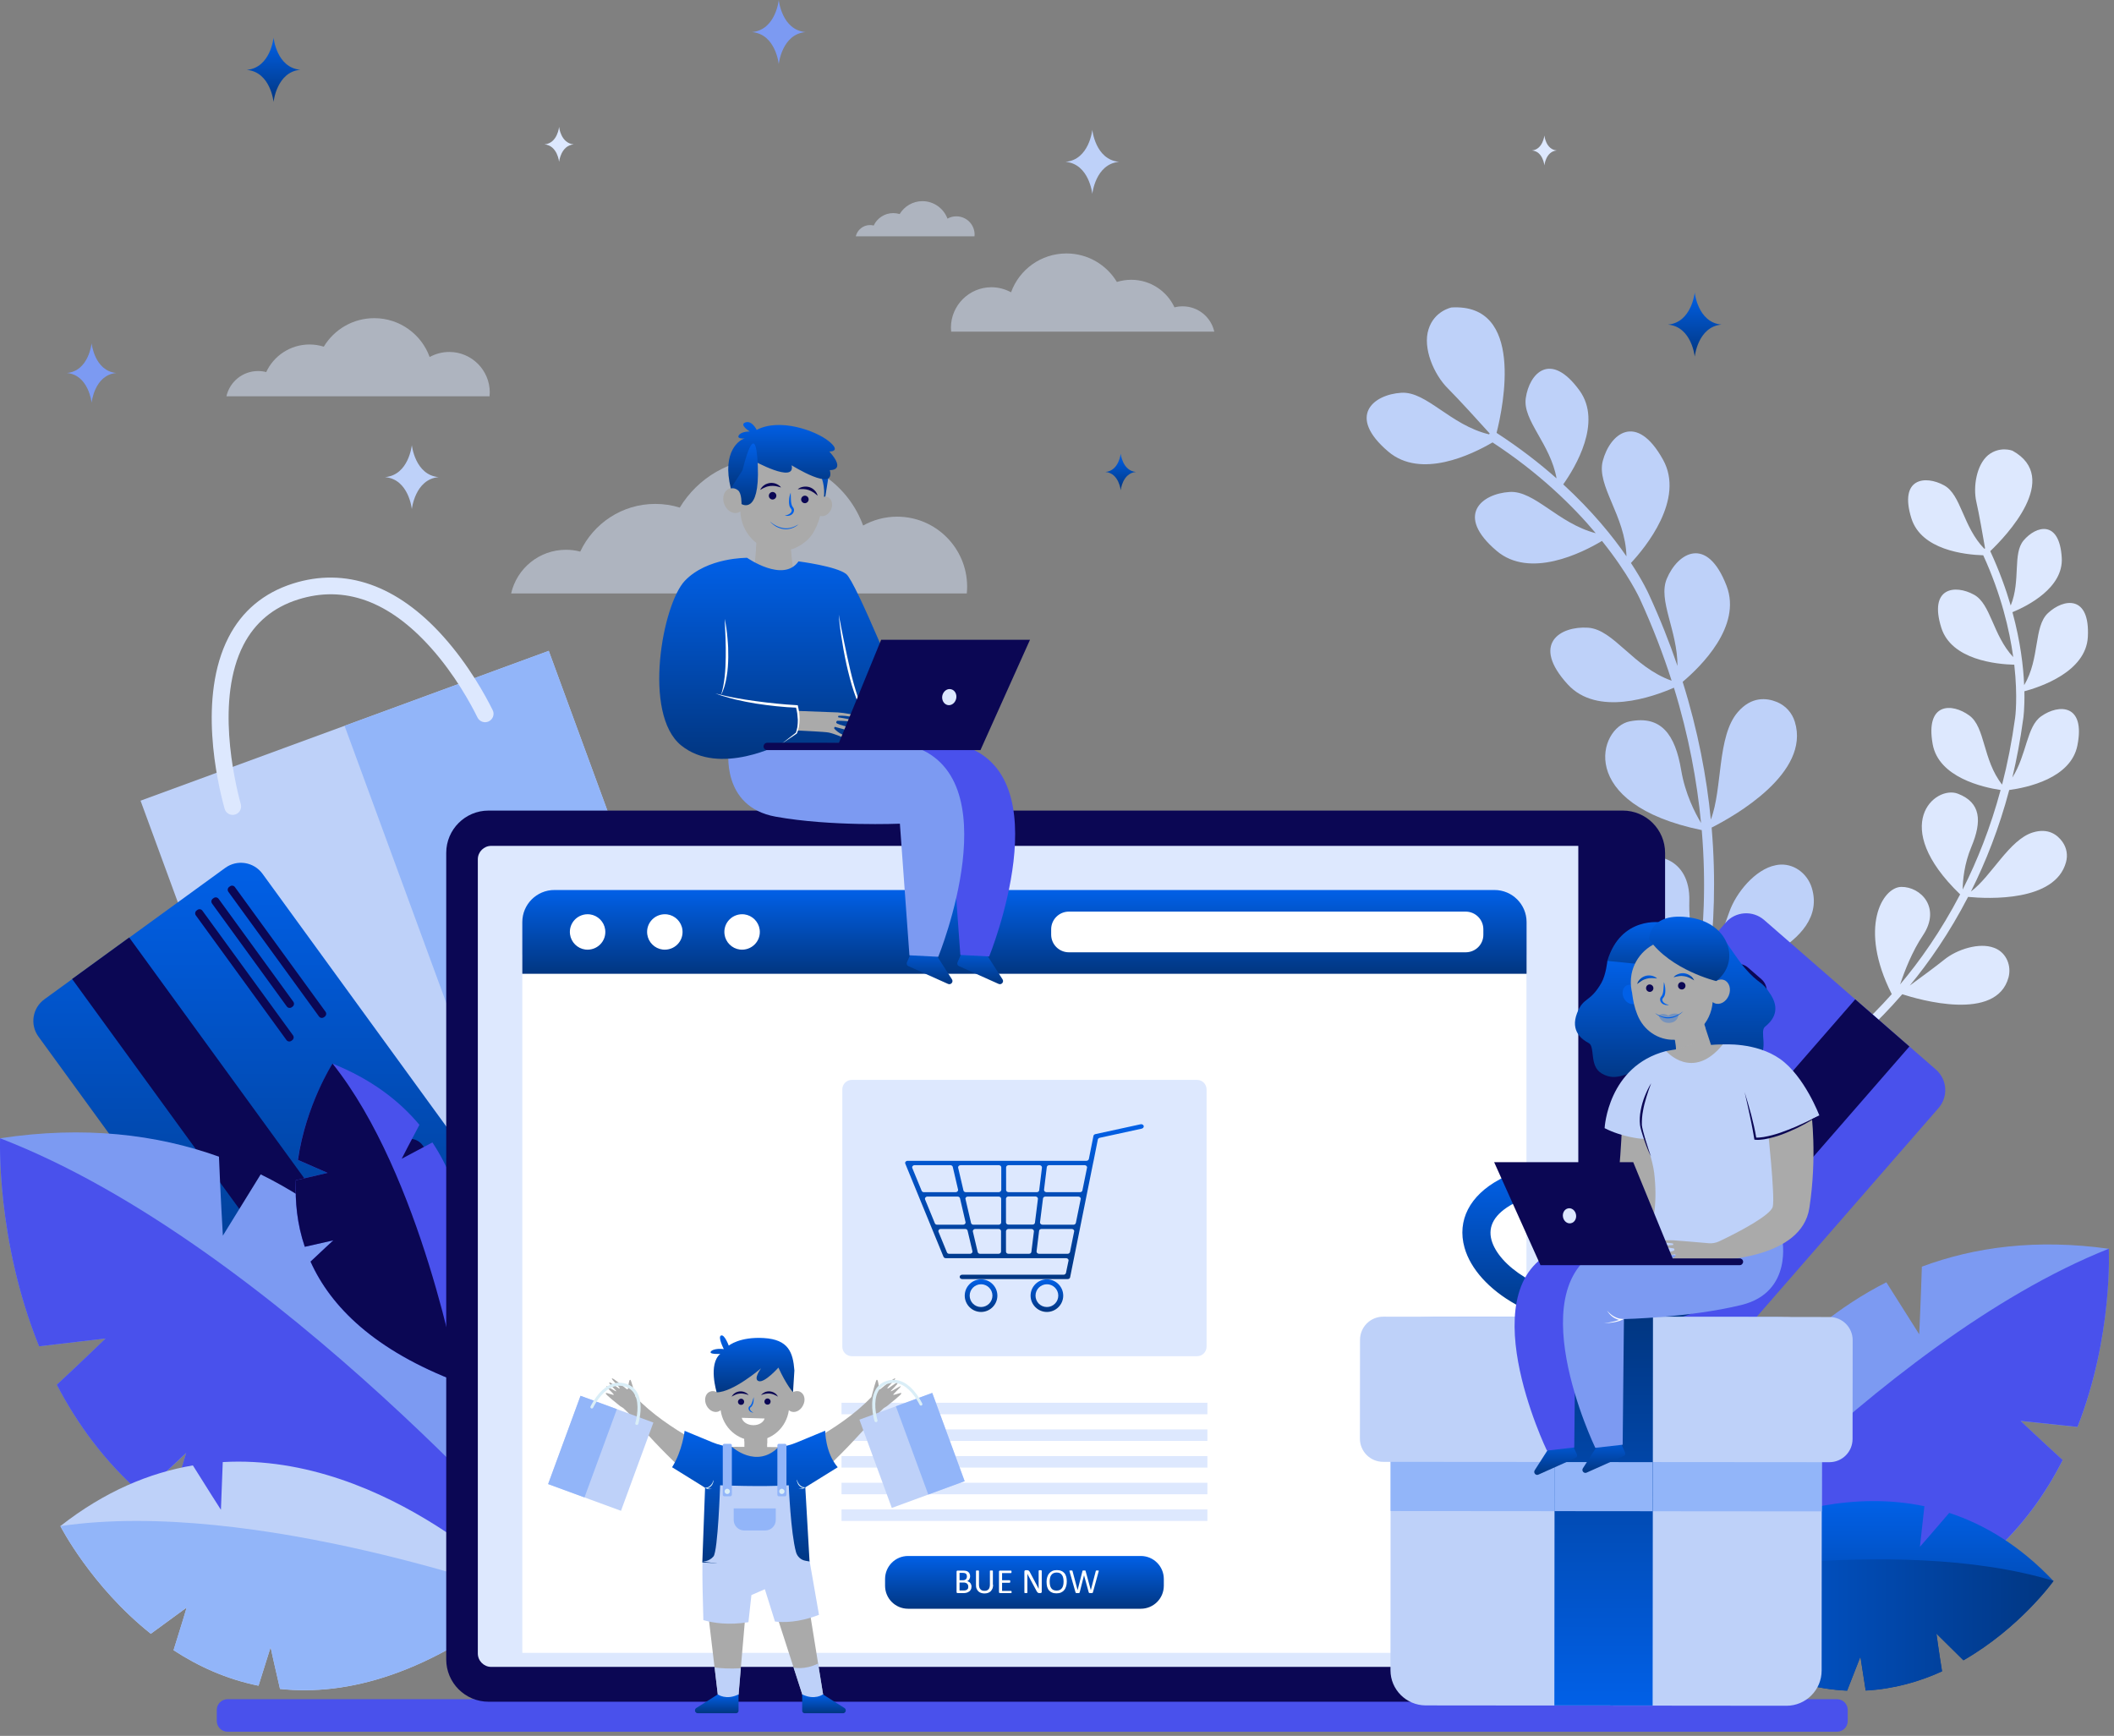 <svg width="397" height="326" viewBox="0 0 397 326" fill="none" xmlns="http://www.w3.org/2000/svg">
<rect x="0" y="0" width="397" height="326" fill="#808080" stroke="none"/>
<path d="M395.994 234.51C382.481 232.632 370.868 234.164 360.917 237.877C360.744 243.662 360.42 250.57 360.42 250.57L354.247 240.813C318.371 258.967 307.189 305.679 307.189 305.679C336.827 310.32 356.6 304.858 369.789 295.231C368.58 291.259 366.724 285.366 366.724 285.366L373.89 291.928C379.826 286.662 384.187 280.488 387.36 274.206C383.625 270.817 379.459 266.867 379.459 266.867L390.144 267.99C396.879 250.807 395.994 234.51 395.994 234.51Z" fill="#7C9AF2"/>
<path d="M369.789 295.21C368.58 291.238 366.723 285.345 366.723 285.345L373.89 291.907C379.826 286.64 384.186 280.466 387.36 274.185C383.625 270.796 379.459 266.846 379.459 266.846L390.144 267.968C396.879 250.786 396.016 234.51 396.016 234.51C352.088 251.994 307.211 305.657 307.211 305.657C336.827 310.298 356.6 304.837 369.789 295.21Z" fill="#4951EC"/>
<path d="M385.635 296.915C379.418 290.331 372.748 286.316 366.056 284.114C363.574 287.05 360.552 290.482 360.552 290.482L361.394 282.862C335.275 277.401 310.105 296.958 310.105 296.958C323.532 311.658 336.052 317.011 346.866 317.486C347.881 314.918 349.37 311.097 349.37 311.097L350.363 317.465C355.63 317.184 360.444 315.803 364.696 313.86C364.157 310.557 363.639 306.78 363.639 306.78L368.711 311.788C379.332 305.722 385.635 296.915 385.635 296.915Z" fill="url(#paint0_linear_612_222)"/>
<path d="M346.888 317.508C347.902 314.939 349.392 311.118 349.392 311.118L350.385 317.486C355.652 317.206 360.465 315.824 364.718 313.881C364.178 310.579 363.66 306.801 363.66 306.801L368.733 311.809C379.353 305.7 385.656 296.893 385.656 296.893C355.63 287.741 310.148 296.958 310.148 296.958C323.553 311.68 336.052 317.033 346.888 317.508Z" fill="url(#paint1_linear_612_222)"/>
<path d="M377.928 84.638C387.188 89.754 376.698 100.698 373.762 103.505C375.424 107.11 376.676 110.542 377.604 113.715C379.525 108.987 377.928 103.98 380.022 101.497C382.396 98.691 386.757 97.59 387.188 104.735C387.534 110.391 380.756 113.801 377.928 114.967C379.439 120.493 379.979 125.199 380.13 128.674C383.13 123.623 381.878 117.687 384.598 115.14C387.577 112.355 392.52 111.707 392.088 119.629C391.722 126.192 383.13 129.019 380.173 129.818C380.238 132.991 379.979 134.891 379.936 135.085C379.417 138.927 378.727 142.575 377.906 146.029C380.669 141.647 380.562 136.445 383.346 134.502C386.67 132.171 391.678 132.214 390.124 140.007C388.894 146.18 380.691 147.907 377.324 148.36C375.424 155.548 372.899 161.895 370.136 167.421C373.978 164.571 377.345 157.664 381.77 156.326C384.684 155.44 386.39 156.8 387.318 158.096C388.117 159.218 388.354 160.6 387.987 161.916C385.958 169.385 373.395 168.802 369.596 168.435C366.099 175.213 362.235 180.739 358.652 185.078C360.638 183.632 363.66 181.408 365.149 180.2C367.524 178.278 371.733 176.94 374.474 177.998C374.582 178.041 374.69 178.084 374.798 178.127C376.827 179.056 377.755 181.387 377.194 183.545C374.928 191.964 360.379 187.733 357.249 186.719C357.227 186.74 357.206 186.783 357.162 186.805C347.88 197.512 339.505 202.217 339.16 202.433L338.426 201.138C338.512 201.095 346.477 196.583 355.263 186.697C348.938 174.177 353.536 166.6 357.054 166.557C360.702 166.514 364.588 170.464 361.113 175.667C359.084 178.689 357.68 182.337 356.839 184.862C360.487 180.545 364.48 174.911 368.106 167.96C354.637 154.987 363.401 147.411 367.675 149.051C371.992 150.713 372.251 154.167 370.222 159.024C368.862 162.262 368.603 165.327 368.581 167.054C371.323 161.636 373.805 155.419 375.705 148.36C372.402 147.864 364.07 146.007 362.947 139.747C361.544 131.912 366.552 131.977 369.833 134.373C372.855 136.574 372.316 142.683 375.985 147.346C377 143.417 377.82 139.251 378.425 134.847C378.446 134.783 378.964 130.962 378.273 124.832C374.906 124.745 366.466 123.925 364.566 117.881C362.192 110.304 367.157 109.721 370.718 111.686C373.892 113.434 374.215 119.262 378.079 123.407C377.367 118.226 375.791 111.599 372.445 104.282C368.948 104.174 360.81 103.267 358.954 97.353C356.58 89.754 361.544 89.193 365.106 91.157C368.322 92.927 368.603 98.907 372.64 103.051L372.791 102.987C372.424 100.871 371.647 96.381 371.15 94.244C370.503 91.395 371.193 87.294 373.352 85.48C375.554 83.71 377.928 84.638 377.928 84.638Z" fill="#DDE8FE"/>
<path d="M272.588 57.742C286.273 56.944 282.345 76.177 281.05 81.293C285.367 84.099 289.101 86.991 292.317 89.841C291.152 83.322 285.928 78.961 286.532 74.774C287.202 70.068 291.195 65.837 296.635 73.349C300.93 79.307 295.857 87.725 293.569 90.963C299.031 95.993 302.894 100.763 305.442 104.476C305.247 96.856 299.765 91.222 300.995 86.56C302.333 81.465 307.298 77.299 312.306 86.322C316.45 93.769 309.003 102.814 306.283 105.728C308.55 109.16 309.565 111.427 309.672 111.664C311.766 116.219 313.536 120.687 315.026 125.069C315.026 118.377 311.313 112.743 313.018 108.685C315.047 103.828 320.552 100.418 324.243 110.024C327.157 117.622 319.365 125.199 315.997 128.048C318.868 137.222 320.509 145.921 321.286 153.908C323.509 148.144 322.43 138.236 326.358 133.725C328.927 130.746 331.755 131.048 333.676 131.825C335.317 132.495 336.547 133.855 337.065 135.56C340.022 145.144 325.819 153.196 321.437 155.419C322.279 165.262 321.869 173.983 320.962 181.214C322.149 178.235 323.898 173.745 324.718 171.371C325.991 167.615 329.683 163.233 333.417 162.499C333.568 162.477 333.719 162.434 333.87 162.413C336.741 162.024 339.375 163.945 340.238 166.708C343.584 177.501 324.696 182.919 320.595 183.956C320.595 183.999 320.573 184.063 320.573 184.107C317.81 202.239 311.896 213.204 311.658 213.658L309.975 212.73C310.039 212.622 315.652 202.174 318.458 185.272C302.895 175.926 302.679 164.442 306.499 161.981C310.471 159.434 317.443 161.053 317.249 169.169C317.12 173.875 318.091 178.861 318.933 182.207C319.926 174.954 320.444 166.018 319.58 155.894C295.857 150.994 300.218 136.618 306.046 135.473C311.939 134.308 314.594 137.913 315.717 144.626C316.472 149.094 318.307 152.656 319.451 154.555C318.695 146.72 317.141 138.172 314.357 129.149C310.406 130.876 299.98 134.61 294.411 128.523C287.461 120.925 292.987 117.536 298.232 117.881C303.067 118.205 306.694 125.285 313.925 127.832C312.328 122.846 310.363 117.708 307.946 112.441C307.902 112.355 305.852 107.822 300.844 101.584C297.109 103.828 287.288 108.75 281.05 103.44C273.192 96.77 278.243 92.712 283.51 92.388C288.194 92.107 292.576 98.281 299.678 100.137C295.318 94.935 288.993 88.783 280.294 83.084C276.387 85.372 266.846 90.013 260.716 84.811C252.858 78.141 257.909 74.083 263.176 73.759C267.925 73.479 272.35 79.825 279.646 81.573L279.754 81.401C277.898 79.328 273.926 74.968 271.919 72.96C269.242 70.305 267.148 65.319 268.271 61.844C269.35 58.368 272.588 57.742 272.588 57.742Z" fill="#BED1F9"/>
<path d="M60.537 243.382L137.199 215.242L103.056 122.226L26.394 150.366L60.537 243.382Z" fill="#BED1F9"/>
<path d="M98.852 229.321L137.193 215.248L103.051 122.232L64.709 136.306L98.852 229.321Z" fill="#92B5F9"/>
<path d="M91.741 135.495C92.562 135.128 92.929 134.157 92.519 133.358C91.202 130.681 88.05 124.896 83.258 119.543C74.624 109.894 64.867 106.462 55.002 109.592C49.519 111.34 45.461 114.729 42.914 119.694C37.151 130.919 40.777 146.828 42.18 151.879C42.417 152.742 43.324 153.239 44.188 152.958C44.986 152.699 45.44 151.857 45.224 151.037C43.95 146.353 40.518 131.221 45.72 121.119C47.879 116.931 51.311 114.06 55.952 112.592C64.673 109.829 73.07 112.873 80.905 121.637C85.417 126.666 88.439 132.236 89.669 134.74C90.058 135.517 90.964 135.84 91.741 135.495Z" fill="#DDE8FE"/>
<path d="M93.12 224.343L49.3 164.096C47.66 161.852 44.53 161.355 42.285 162.996L8.33 187.668C6.085 189.309 5.589 192.439 7.229 194.684L51.049 254.93C52.69 257.175 55.819 257.672 58.064 256.031L92.019 231.337C94.243 229.718 94.76 226.588 93.12 224.343Z" fill="url(#paint2_linear_612_222)"/>
<path d="M73.989 244.446L24.264 176.06L13.544 183.855L63.269 252.24L73.989 244.446Z" fill="#0B0754"/>
<path d="M55.022 194.425L38.012 171.026C37.796 170.723 37.386 170.659 37.084 170.874L36.932 170.982C36.63 171.198 36.566 171.608 36.781 171.911L53.791 195.31C54.007 195.612 54.417 195.677 54.719 195.461L54.87 195.353C55.173 195.137 55.237 194.727 55.022 194.425Z" fill="#0B0754"/>
<path d="M55.086 188.122L41.055 168.802C40.839 168.5 40.429 168.435 40.127 168.651L39.975 168.759C39.673 168.975 39.608 169.385 39.824 169.687L53.855 189.007C54.071 189.309 54.481 189.374 54.783 189.158L54.934 189.05C55.237 188.834 55.301 188.424 55.086 188.122Z" fill="#0B0754"/>
<path d="M61.131 190L44.121 166.6C43.905 166.298 43.495 166.233 43.193 166.449L43.042 166.557C42.74 166.773 42.675 167.183 42.891 167.485L59.901 190.885C60.116 191.187 60.526 191.252 60.829 191.036L60.98 190.928C61.282 190.712 61.347 190.302 61.131 190Z" fill="#0B0754"/>
<path d="M84.723 222.443L79.37 215.083C78.42 213.766 76.585 213.485 75.268 214.435L72.678 216.313C71.361 217.263 71.081 219.097 72.03 220.414L77.384 227.775C78.333 229.092 80.168 229.372 81.485 228.423L84.075 226.545C85.371 225.595 85.673 223.76 84.723 222.443Z" fill="#0B0754"/>
<path d="M0.022 213.766C15.801 211.37 29.422 213.032 41.121 217.219C41.38 223.997 41.855 232.049 41.855 232.049L48.957 220.544C91.179 241.288 104.908 295.792 104.908 295.792C70.284 301.642 47.079 295.512 31.537 284.417C32.897 279.754 34.991 272.846 34.991 272.846L26.702 280.617C19.686 274.53 14.506 267.385 10.685 260.046C15.024 256.031 19.837 251.368 19.837 251.368L7.361 252.836C-0.777 232.826 0.022 213.766 0.022 213.766Z" fill="#7C9AF2"/>
<path d="M31.515 284.417C32.875 279.754 34.969 272.846 34.969 272.846L26.68 280.617C19.665 274.53 14.484 267.385 10.664 260.046C15.002 256.031 19.816 251.368 19.816 251.368L7.339 252.836C-0.777 232.826 0.022 213.766 0.022 213.766C51.655 233.646 104.886 295.814 104.886 295.814C70.262 301.642 47.057 295.512 31.515 284.417Z" fill="#4951EC"/>
<path d="M11.332 286.597C19.686 280.056 28.083 276.581 36.221 275.199C38.595 279.02 41.488 283.532 41.488 283.532L41.833 274.573C73.003 272.803 98.712 299.829 98.712 299.829C80.601 314.486 65.189 318.522 52.583 317.184C51.849 314.054 50.813 309.37 50.813 309.37L48.546 316.58C42.502 315.349 37.17 312.91 32.594 309.91C33.781 306.175 35.055 301.901 35.055 301.901L28.32 306.823C17.096 297.886 11.332 286.597 11.332 286.597Z" fill="#BED1F9"/>
<path d="M52.585 317.162C51.851 314.033 50.815 309.348 50.815 309.348L48.548 316.558C42.504 315.328 37.172 312.888 32.596 309.888C33.783 306.154 35.057 301.88 35.057 301.88L28.322 306.801C17.097 297.886 11.355 286.597 11.355 286.597C47.685 281.243 98.735 299.829 98.735 299.829C80.603 314.486 65.191 318.501 52.585 317.162Z" fill="#92B5F9"/>
<path d="M344.987 325.214H42.718C41.617 325.214 40.711 324.307 40.711 323.207V321.113C40.711 320.012 41.617 319.105 42.718 319.105H344.987C346.087 319.105 346.994 320.012 346.994 321.113V323.207C346.994 324.307 346.109 325.214 344.987 325.214Z" fill="#4951EC"/>
<path d="M324.072 173.27L274.251 230.473C272.395 232.61 272.611 235.848 274.748 237.705L306.997 265.788C309.134 267.644 312.372 267.428 314.229 265.291L364.049 208.089C365.905 205.952 365.69 202.714 363.553 200.857L331.303 172.774C329.166 170.918 325.928 171.133 324.072 173.27Z" fill="#4951EC"/>
<path d="M348.402 187.673L291.855 252.606L302.029 261.465L358.575 196.532L348.402 187.673Z" fill="#0B0754"/>
<path d="M303.069 217.889L283.706 240.122C283.469 240.403 283.49 240.835 283.771 241.072L283.922 241.201C284.203 241.439 284.634 241.417 284.872 241.137L304.234 218.903C304.472 218.623 304.45 218.191 304.17 217.953L304.019 217.824C303.76 217.586 303.328 217.608 303.069 217.889Z" fill="#333333"/>
<path d="M296.785 219.27L280.812 237.597C280.574 237.877 280.596 238.309 280.876 238.546L281.028 238.676C281.308 238.913 281.74 238.892 281.977 238.611L297.951 220.285C298.188 220.004 298.167 219.572 297.886 219.335L297.735 219.205C297.454 218.946 297.044 218.968 296.785 219.27Z" fill="#333333"/>
<path d="M297.284 212.859L277.921 235.093C277.684 235.373 277.705 235.805 277.986 236.042L278.137 236.172C278.418 236.409 278.849 236.388 279.087 236.107L298.449 213.874C298.687 213.593 298.665 213.161 298.385 212.924L298.233 212.794C297.953 212.535 297.521 212.557 297.284 212.859Z" fill="#333333"/>
<path d="M324.115 182.034L318.028 189.028C316.948 190.28 317.078 192.158 318.308 193.237L320.769 195.374C322.021 196.454 323.899 196.324 324.978 195.094L331.065 188.1C332.145 186.848 332.015 184.97 330.785 183.891L328.324 181.754C327.094 180.653 325.194 180.782 324.115 182.034Z" fill="#0B0754"/>
<path d="M62.468 199.756C69.635 202.627 74.923 206.642 78.766 211.24C77.212 214.133 75.442 217.608 75.442 217.608L81.205 214.543C93.746 233.517 86.148 259.614 86.148 259.614C70.282 253.592 62.101 245.368 58.302 236.927C60.008 235.308 62.576 232.934 62.576 232.934L57.223 234.143C55.777 229.89 55.367 225.638 55.561 221.645C58.345 221.019 61.497 220.263 61.497 220.263L55.928 217.824C57.46 207.506 62.468 199.756 62.468 199.756Z" fill="#4951EC"/>
<path d="M58.324 236.927C60.029 235.308 62.598 232.934 62.598 232.934L57.244 234.143C55.798 229.89 55.388 225.638 55.582 221.645C58.367 221.019 61.518 220.263 61.518 220.263L55.949 217.824C57.46 207.484 62.447 199.735 62.447 199.735C79.133 220.652 86.148 259.593 86.148 259.593C70.282 253.592 62.101 245.346 58.324 236.927Z" fill="#0B0754"/>
<path d="M104.995 23.831C104.995 23.831 105.298 26.896 107.737 27.112C105.319 27.328 104.995 30.393 104.995 30.393C104.995 30.393 104.693 27.328 102.254 27.112C104.693 26.918 104.995 23.831 104.995 23.831Z" fill="#DDE8FE"/>
<path d="M157.34 123.407C157.34 123.407 157.858 128.588 161.959 128.933C157.88 129.3 157.34 134.459 157.34 134.459C157.34 134.459 156.822 129.278 152.721 128.933C156.8 128.588 157.34 123.407 157.34 123.407Z" fill="#FEB546"/>
<path d="M290.029 25.45C290.029 25.45 290.288 28.083 292.36 28.256C290.288 28.429 290.029 31.062 290.029 31.062C290.029 31.062 289.77 28.429 287.697 28.256C289.748 28.062 290.029 25.45 290.029 25.45Z" fill="#DDE8FE"/>
<path d="M17.203 64.456C17.203 64.456 17.743 69.679 21.845 70.046C17.721 70.413 17.203 75.637 17.203 75.637C17.203 75.637 16.664 70.413 12.562 70.046C16.685 69.679 17.203 64.456 17.203 64.456Z" fill="#7C9AF2"/>
<path d="M77.342 83.581C77.342 83.581 77.925 89.215 82.372 89.603C77.925 89.992 77.342 95.626 77.342 95.626C77.342 95.626 76.781 89.992 72.312 89.603C76.781 89.215 77.342 83.581 77.342 83.581Z" fill="#BED1F9"/>
<path d="M205.131 24.37C205.131 24.37 205.692 30.004 210.161 30.393C205.714 30.782 205.131 36.416 205.131 36.416C205.131 36.416 204.548 30.782 200.102 30.393C204.57 30.004 205.131 24.37 205.131 24.37Z" fill="#BED1F9"/>
<path d="M146.246 0C146.246 0 146.808 5.634 151.276 6.022C146.829 6.411 146.246 12.045 146.246 12.045C146.246 12.045 145.685 6.411 141.217 6.022C145.685 5.634 146.246 0 146.246 0Z" fill="#7C9AF2"/>
<path d="M51.373 7.08C51.373 7.08 51.934 12.714 56.403 13.103C51.956 13.491 51.373 19.147 51.373 19.147C51.373 19.147 50.812 13.513 46.344 13.124C50.812 12.714 51.373 7.08 51.373 7.08Z" fill="url(#paint3_linear_612_222)"/>
<path d="M318.264 54.936C318.264 54.936 318.825 60.57 323.293 60.959C318.847 61.347 318.264 66.981 318.264 66.981C318.264 66.981 317.703 61.347 313.234 60.959C317.681 60.57 318.264 54.936 318.264 54.936Z" fill="url(#paint4_linear_612_222)"/>
<path d="M210.463 85.2C210.463 85.2 210.787 88.416 213.334 88.632C210.787 88.848 210.463 92.064 210.463 92.064C210.463 92.064 210.139 88.848 207.592 88.632C210.139 88.416 210.463 85.2 210.463 85.2Z" fill="url(#paint5_linear_612_222)"/>
<path d="M304.731 319.58H91.743C87.361 319.58 83.799 316.018 83.799 311.636V160.168C83.799 155.786 87.361 152.224 91.743 152.224H304.753C309.135 152.224 312.696 155.786 312.696 160.168V311.615C312.696 316.018 309.135 319.58 304.731 319.58Z" fill="#0B0754"/>
<path d="M296.398 313.04H92.26C90.857 313.04 89.734 311.896 89.734 310.514V161.377C89.734 159.974 90.878 158.851 92.26 158.851H296.398V313.04Z" fill="#DDE8FE"/>
<path d="M286.663 179.293H98.088V310.406H286.663V179.293Z" fill="white"/>
<path d="M286.684 182.876V173.163C286.684 169.838 283.986 167.14 280.662 167.14H104.11C100.786 167.14 98.088 169.838 98.088 173.163V182.876H286.684Z" fill="url(#paint6_linear_612_222)"/>
<path d="M275.243 178.84H200.729C198.894 178.84 197.404 177.35 197.404 175.515V174.522C197.404 172.688 198.894 171.198 200.729 171.198H275.243C277.078 171.198 278.567 172.688 278.567 174.522V175.515C278.589 177.35 277.1 178.84 275.243 178.84Z" fill="white"/>
<path d="M113.651 174.587C113.932 176.767 112.097 178.581 109.917 178.322C108.428 178.127 107.24 176.94 107.046 175.451C106.765 173.27 108.6 171.457 110.78 171.716C112.27 171.911 113.457 173.098 113.651 174.587Z" fill="white"/>
<path d="M128.155 174.587C128.436 176.767 126.601 178.581 124.421 178.322C122.931 178.127 121.744 176.94 121.55 175.451C121.269 173.27 123.104 171.457 125.284 171.716C126.774 171.911 127.961 173.098 128.155 174.587Z" fill="white"/>
<path d="M142.665 174.587C142.946 176.767 141.111 178.581 138.931 178.322C137.441 178.127 136.254 176.94 136.06 175.451C135.779 173.27 137.614 171.457 139.794 171.716C141.284 171.911 142.471 173.098 142.665 174.587Z" fill="white"/>
<path d="M224.796 254.693H159.973C158.98 254.693 158.182 253.894 158.182 252.901V204.592C158.182 203.599 158.98 202.8 159.973 202.8H224.796C225.789 202.8 226.588 203.599 226.588 204.592V252.901C226.588 253.894 225.789 254.693 224.796 254.693Z" fill="#DDE8FE"/>
<path d="M184.239 246.382C182.555 246.382 181.174 245.001 181.174 243.317C181.174 241.633 182.555 240.252 184.239 240.252C185.923 240.252 187.304 241.633 187.304 243.317C187.304 245.001 185.923 246.382 184.239 246.382ZM184.239 241.18C183.073 241.18 182.102 242.13 182.102 243.317C182.102 244.504 183.052 245.454 184.239 245.454C185.405 245.454 186.376 244.504 186.376 243.317C186.376 242.13 185.405 241.18 184.239 241.18Z" fill="url(#paint7_linear_612_222)"/>
<path d="M196.604 246.382C194.921 246.382 193.539 245.001 193.539 243.317C193.539 241.633 194.921 240.252 196.604 240.252C198.288 240.252 199.669 241.633 199.669 243.317C199.669 245.001 198.288 246.382 196.604 246.382ZM196.604 241.18C195.439 241.18 194.467 242.13 194.467 243.317C194.467 244.504 195.417 245.454 196.604 245.454C197.77 245.454 198.741 244.504 198.741 243.317C198.741 242.13 197.77 241.18 196.604 241.18Z" fill="url(#paint8_linear_612_222)"/>
<path d="M214.78 211.434C214.715 211.219 214.456 211.089 214.219 211.132L205.692 212.989C205.519 213.032 205.368 213.161 205.347 213.312L204.483 217.651C204.44 217.845 204.246 217.997 204.03 217.997H170.442C170.118 217.997 169.903 218.277 170.01 218.536L177.177 235.999C177.242 236.172 177.414 236.28 177.609 236.28H200.209C200.49 236.28 200.727 236.517 200.663 236.755L200.188 239.043C200.145 239.237 199.95 239.388 199.734 239.388H180.696C180.437 239.388 180.221 239.561 180.221 239.798C180.221 240.014 180.437 240.209 180.696 240.209H200.511C200.749 240.209 200.943 240.057 200.965 239.863L205.26 218.515L205.368 218.018L206.167 214.003C206.189 213.852 206.34 213.723 206.512 213.679L214.434 211.953C214.693 211.866 214.845 211.65 214.78 211.434ZM174.177 224.71H179.832C180.048 224.71 180.242 224.839 180.285 225.034L181.322 229.502C181.386 229.761 181.149 229.998 180.868 229.998H175.99C175.796 229.998 175.623 229.89 175.558 229.718L173.723 225.249C173.637 224.969 173.853 224.71 174.177 224.71ZM181.753 224.71H187.538C187.797 224.71 188.013 224.883 188.013 225.12V229.588C188.013 229.804 187.797 229.998 187.538 229.998H182.811C182.595 229.998 182.401 229.869 182.358 229.675L181.322 225.206C181.235 224.947 181.451 224.71 181.753 224.71ZM188.941 223.479V219.227C188.941 219.011 189.157 218.817 189.416 218.817H195.201C195.482 218.817 195.698 219.033 195.676 219.27L195.158 223.523C195.137 223.738 194.942 223.89 194.683 223.89H189.438C189.136 223.89 188.941 223.695 188.941 223.479ZM194.921 225.142L194.359 229.61C194.338 229.826 194.144 229.977 193.885 229.977H189.395C189.136 229.977 188.92 229.804 188.92 229.567V225.098C188.92 224.883 189.136 224.688 189.395 224.688H194.446C194.726 224.71 194.942 224.904 194.921 225.142ZM187.538 223.89H181.386C181.17 223.89 180.976 223.76 180.933 223.566L179.94 219.313C179.875 219.054 180.113 218.817 180.393 218.817H187.56C187.819 218.817 188.035 218.99 188.035 219.227V223.479C187.992 223.695 187.797 223.89 187.538 223.89ZM187.992 231.207V235.049C187.992 235.265 187.776 235.46 187.517 235.46H184.063C183.847 235.46 183.653 235.33 183.61 235.136L182.703 231.294C182.638 231.035 182.876 230.797 183.156 230.797H187.517C187.797 230.797 187.992 230.991 187.992 231.207ZM189.395 230.797H193.69C193.971 230.797 194.187 231.013 194.165 231.25L193.69 235.093C193.669 235.309 193.474 235.46 193.215 235.46H189.395C189.136 235.46 188.92 235.287 188.92 235.049V231.207C188.941 230.991 189.136 230.797 189.395 230.797ZM195.59 230.797H201.267C201.548 230.797 201.785 231.035 201.72 231.272L200.943 235.114C200.9 235.309 200.706 235.46 200.49 235.46H195.137C194.856 235.46 194.64 235.244 194.662 235.006L195.137 231.164C195.137 230.97 195.352 230.797 195.59 230.797ZM195.309 229.545L195.87 225.077C195.892 224.861 196.086 224.71 196.345 224.71H202.497C202.778 224.71 203.015 224.947 202.951 225.185L202.044 229.653C202.001 229.847 201.807 229.998 201.591 229.998H195.784C195.504 229.998 195.288 229.783 195.309 229.545ZM202.821 223.89H196.54C196.259 223.89 196.043 223.674 196.065 223.436L196.583 219.184C196.604 218.968 196.799 218.817 197.058 218.817H203.685C203.965 218.817 204.203 219.054 204.138 219.292L203.274 223.544C203.253 223.738 203.059 223.89 202.821 223.89ZM178.926 219.141L179.918 223.393C179.983 223.652 179.746 223.89 179.465 223.89H173.507C173.313 223.89 173.14 223.782 173.076 223.609L171.327 219.357C171.219 219.097 171.435 218.817 171.759 218.817H178.451C178.688 218.817 178.882 218.946 178.926 219.141ZM176.681 230.797H181.257C181.473 230.797 181.667 230.927 181.71 231.121L182.617 234.963C182.681 235.222 182.444 235.46 182.163 235.46H178.256C178.062 235.46 177.889 235.352 177.825 235.179L176.249 231.337C176.141 231.078 176.357 230.797 176.681 230.797Z" fill="url(#paint9_linear_612_222)"/>
<path d="M214.242 302.117H170.53C168.156 302.117 166.213 300.196 166.213 297.8V296.526C166.213 294.152 168.134 292.209 170.53 292.209H214.242C216.616 292.209 218.559 294.13 218.559 296.526V297.8C218.559 300.196 216.616 302.117 214.242 302.117Z" fill="url(#paint10_linear_612_222)"/>
<path d="M182.445 297.951C182.445 298.08 182.423 298.21 182.402 298.318C182.359 298.426 182.315 298.534 182.251 298.62C182.186 298.706 182.121 298.793 182.035 298.858C181.948 298.922 181.84 298.987 181.733 299.03C181.625 299.073 181.517 299.117 181.387 299.138C181.258 299.16 181.128 299.181 180.955 299.181H179.855C179.811 299.181 179.747 299.16 179.703 299.138C179.66 299.095 179.639 299.052 179.639 298.965V295.166C179.639 295.08 179.66 295.015 179.703 294.994C179.747 294.951 179.79 294.951 179.855 294.951H180.826C181.085 294.951 181.279 294.972 181.452 295.015C181.625 295.058 181.754 295.123 181.862 295.231C181.97 295.317 182.056 295.447 182.099 295.577C182.164 295.706 182.186 295.857 182.186 296.03C182.186 296.138 182.164 296.224 182.143 296.31C182.121 296.397 182.078 296.483 182.035 296.569C181.992 296.656 181.927 296.721 181.862 296.785C181.797 296.85 181.711 296.893 181.625 296.936C181.733 296.958 181.84 297.001 181.948 297.066C182.056 297.131 182.143 297.195 182.207 297.282C182.294 297.368 182.337 297.476 182.38 297.606C182.423 297.67 182.445 297.8 182.445 297.951ZM181.581 296.051C181.581 295.943 181.56 295.857 181.538 295.771C181.517 295.684 181.473 295.62 181.409 295.555C181.344 295.49 181.258 295.447 181.171 295.425C181.063 295.404 180.934 295.382 180.783 295.382H180.2V296.764H180.847C180.999 296.764 181.107 296.742 181.193 296.699C181.279 296.656 181.366 296.613 181.409 296.548C181.473 296.483 181.517 296.418 181.538 296.31C181.581 296.224 181.581 296.138 181.581 296.051ZM181.84 297.973C181.84 297.843 181.819 297.735 181.776 297.627C181.733 297.541 181.668 297.454 181.603 297.39C181.517 297.325 181.43 297.282 181.301 297.239C181.193 297.195 181.042 297.195 180.869 297.195H180.2V298.685H181.02C181.15 298.685 181.258 298.663 181.366 298.642C181.452 298.62 181.538 298.555 181.625 298.512C181.689 298.447 181.754 298.383 181.797 298.296C181.819 298.21 181.84 298.102 181.84 297.973Z" fill="white"/>
<path d="M186.503 297.606C186.503 297.865 186.46 298.102 186.395 298.296C186.309 298.491 186.201 298.663 186.072 298.814C185.921 298.966 185.769 299.052 185.554 299.138C185.359 299.203 185.122 299.246 184.863 299.246C184.625 299.246 184.41 299.203 184.215 299.138C184.021 299.073 183.848 298.966 183.719 298.836C183.589 298.706 183.481 298.534 183.395 298.34C183.309 298.145 183.287 297.908 183.287 297.649V295.015C183.287 294.994 183.287 294.972 183.309 294.972C183.309 294.951 183.33 294.951 183.352 294.951C183.373 294.951 183.395 294.929 183.438 294.929C183.481 294.929 183.525 294.929 183.568 294.929C183.611 294.929 183.676 294.929 183.697 294.929C183.74 294.929 183.762 294.951 183.784 294.951C183.805 294.951 183.827 294.972 183.827 294.972C183.827 294.994 183.848 294.994 183.848 295.015V297.584C183.848 297.778 183.87 297.951 183.913 298.102C183.956 298.253 184.021 298.361 184.129 298.469C184.215 298.577 184.323 298.642 184.453 298.685C184.582 298.728 184.733 298.75 184.884 298.75C185.057 298.75 185.187 298.728 185.316 298.685C185.446 298.642 185.554 298.555 185.64 298.469C185.726 298.383 185.791 298.253 185.834 298.102C185.877 297.951 185.899 297.8 185.899 297.606V295.015C185.899 294.994 185.899 294.972 185.921 294.972C185.921 294.951 185.942 294.951 185.964 294.951C185.985 294.951 186.007 294.929 186.05 294.929C186.093 294.929 186.136 294.929 186.18 294.929C186.223 294.929 186.266 294.929 186.309 294.929C186.352 294.929 186.374 294.951 186.395 294.951C186.417 294.951 186.439 294.972 186.439 294.972C186.439 294.994 186.46 294.994 186.46 295.015V297.606H186.503Z" fill="white"/>
<path d="M189.978 298.944C189.978 298.987 189.978 299.009 189.978 299.052C189.978 299.073 189.956 299.117 189.956 299.117C189.935 299.138 189.935 299.16 189.913 299.16C189.892 299.16 189.892 299.181 189.87 299.181H187.819C187.776 299.181 187.711 299.16 187.668 299.138C187.625 299.095 187.604 299.052 187.604 298.965V295.166C187.604 295.08 187.625 295.015 187.668 294.994C187.711 294.951 187.755 294.951 187.819 294.951H189.848C189.87 294.951 189.892 294.951 189.892 294.972C189.913 294.972 189.913 294.994 189.935 295.015C189.935 295.037 189.956 295.058 189.956 295.08C189.956 295.102 189.956 295.145 189.956 295.188C189.956 295.231 189.956 295.253 189.956 295.296C189.956 295.317 189.935 295.339 189.935 295.361C189.935 295.382 189.913 295.404 189.892 295.404C189.87 295.404 189.87 295.425 189.848 295.425H188.186V296.764H189.611C189.633 296.764 189.654 296.764 189.654 296.785C189.676 296.785 189.676 296.807 189.697 296.828C189.719 296.85 189.719 296.872 189.719 296.893C189.719 296.915 189.719 296.958 189.719 297.001C189.719 297.044 189.719 297.066 189.719 297.109C189.719 297.131 189.697 297.152 189.697 297.174C189.697 297.195 189.676 297.195 189.654 297.217C189.633 297.217 189.633 297.239 189.611 297.239H188.186V298.771H189.87C189.892 298.771 189.913 298.771 189.913 298.793C189.935 298.793 189.935 298.814 189.956 298.836C189.978 298.858 189.978 298.879 189.978 298.901C189.978 298.858 189.978 298.879 189.978 298.944Z" fill="white"/>
<path d="M195.634 298.944C195.634 298.987 195.634 299.03 195.613 299.052C195.591 299.073 195.57 299.117 195.548 299.117C195.527 299.138 195.505 299.16 195.462 299.16C195.44 299.16 195.397 299.181 195.375 299.181H195.181C195.116 299.181 195.073 299.181 195.03 299.16C194.987 299.138 194.944 299.117 194.901 299.095C194.857 299.073 194.814 299.03 194.771 298.965C194.728 298.901 194.685 298.836 194.642 298.75L193.346 296.332C193.282 296.203 193.217 296.073 193.131 295.943C193.066 295.814 193.001 295.663 192.936 295.533C192.936 295.684 192.936 295.857 192.936 296.008C192.936 296.181 192.936 296.332 192.936 296.505V299.073C192.936 299.095 192.936 299.095 192.915 299.117C192.915 299.138 192.893 299.138 192.871 299.16C192.85 299.16 192.828 299.181 192.785 299.181C192.742 299.181 192.699 299.181 192.656 299.181C192.591 299.181 192.548 299.181 192.526 299.181C192.483 299.181 192.461 299.16 192.44 299.16C192.418 299.16 192.397 299.138 192.397 299.117C192.397 299.095 192.375 299.095 192.375 299.073V295.145C192.375 295.058 192.397 294.994 192.44 294.951C192.483 294.907 192.548 294.886 192.612 294.886H192.893C192.958 294.886 193.023 294.886 193.066 294.907C193.109 294.929 193.152 294.929 193.195 294.972C193.238 295.015 193.26 295.037 193.303 295.08C193.346 295.123 193.368 295.188 193.411 295.253L194.404 297.131C194.469 297.239 194.534 297.347 194.577 297.454C194.642 297.562 194.685 297.67 194.749 297.778C194.793 297.886 194.857 297.994 194.901 298.08C194.944 298.188 195.008 298.275 195.052 298.383C195.052 298.21 195.052 298.037 195.052 297.843C195.052 297.649 195.052 297.476 195.052 297.303V294.994C195.052 294.972 195.052 294.972 195.073 294.951C195.073 294.929 195.095 294.929 195.116 294.907C195.138 294.907 195.16 294.886 195.203 294.886C195.246 294.886 195.289 294.886 195.354 294.886C195.397 294.886 195.44 294.886 195.483 294.886C195.527 294.886 195.548 294.907 195.57 294.907C195.591 294.907 195.613 294.929 195.613 294.951C195.613 294.972 195.634 294.972 195.634 294.994V298.944Z" fill="white"/>
<path d="M200.34 296.98C200.34 297.325 200.297 297.627 200.211 297.908C200.124 298.188 200.016 298.426 199.844 298.62C199.693 298.814 199.477 298.965 199.239 299.073C199.002 299.181 198.721 299.225 198.397 299.225C198.074 299.225 197.793 299.181 197.577 299.073C197.34 298.987 197.145 298.836 196.994 298.663C196.843 298.491 196.735 298.253 196.649 297.994C196.584 297.735 196.541 297.411 196.541 297.066C196.541 296.721 196.584 296.418 196.671 296.159C196.757 295.879 196.865 295.663 197.037 295.469C197.21 295.274 197.404 295.123 197.642 295.015C197.879 294.907 198.16 294.864 198.484 294.864C198.808 294.864 199.067 294.907 199.304 295.015C199.541 295.102 199.736 295.253 199.887 295.425C200.038 295.598 200.146 295.836 200.232 296.095C200.297 296.332 200.34 296.656 200.34 296.98ZM199.736 297.023C199.736 296.785 199.714 296.548 199.671 296.354C199.628 296.138 199.563 295.965 199.455 295.814C199.347 295.663 199.218 295.533 199.067 295.447C198.894 295.361 198.7 295.317 198.441 295.317C198.203 295.317 197.987 295.361 197.815 295.447C197.642 295.533 197.512 295.663 197.404 295.814C197.297 295.965 197.232 296.138 197.189 296.354C197.145 296.569 197.124 296.764 197.124 297.001C197.124 297.26 197.145 297.476 197.189 297.692C197.232 297.908 197.297 298.08 197.404 298.232C197.512 298.383 197.642 298.512 197.793 298.577C197.966 298.663 198.16 298.706 198.419 298.706C198.656 298.706 198.872 298.663 199.045 298.577C199.218 298.491 199.347 298.361 199.455 298.21C199.563 298.059 199.628 297.865 199.671 297.67C199.714 297.476 199.736 297.26 199.736 297.023Z" fill="white"/>
<path d="M205.239 299.052C205.239 299.073 205.218 299.117 205.196 299.117C205.175 299.138 205.153 299.16 205.132 299.16C205.11 299.16 205.067 299.181 205.024 299.181C204.98 299.181 204.916 299.181 204.851 299.181C204.786 299.181 204.721 299.181 204.678 299.181C204.635 299.181 204.592 299.16 204.57 299.16C204.549 299.16 204.527 299.138 204.506 299.117C204.484 299.095 204.484 299.073 204.462 299.052L203.577 295.836L202.757 299.052C202.757 299.073 202.735 299.117 202.714 299.117C202.692 299.138 202.671 299.16 202.649 299.16C202.628 299.16 202.584 299.181 202.541 299.181C202.498 299.181 202.433 299.181 202.369 299.181C202.304 299.181 202.239 299.181 202.196 299.181C202.153 299.181 202.11 299.16 202.088 299.16C202.066 299.16 202.023 299.138 202.023 299.117C202.002 299.095 202.002 299.073 201.98 299.052L200.858 295.123C200.836 295.08 200.836 295.037 200.836 295.015C200.836 294.994 200.836 294.972 200.858 294.951C200.879 294.929 200.901 294.929 200.944 294.929C200.987 294.929 201.052 294.929 201.117 294.929C201.181 294.929 201.246 294.929 201.268 294.929C201.311 294.929 201.332 294.929 201.354 294.951C201.376 294.951 201.397 294.972 201.397 294.994C201.397 295.015 201.419 295.037 201.419 295.058L202.369 298.62L203.275 295.058C203.275 295.037 203.297 295.015 203.297 294.994C203.297 294.972 203.318 294.972 203.34 294.951C203.361 294.951 203.383 294.929 203.426 294.929C203.469 294.929 203.513 294.929 203.577 294.929C203.642 294.929 203.685 294.929 203.728 294.929C203.772 294.929 203.793 294.951 203.815 294.951C203.836 294.951 203.858 294.972 203.858 294.994C203.858 295.015 203.88 295.037 203.88 295.058L204.851 298.62L205.779 295.058C205.779 295.037 205.801 295.015 205.801 294.994C205.801 294.972 205.822 294.972 205.844 294.951C205.865 294.951 205.887 294.929 205.93 294.929C205.973 294.929 206.017 294.929 206.081 294.929C206.146 294.929 206.189 294.929 206.232 294.929C206.276 294.929 206.297 294.951 206.319 294.951C206.34 294.972 206.34 294.994 206.34 295.015C206.34 295.037 206.34 295.08 206.319 295.123L205.239 299.052Z" fill="white"/>
<path d="M226.743 278.459H158.035V280.617H226.743V278.459Z" fill="#DDE8FE"/>
<path d="M226.743 283.467H158.035V285.625H226.743V283.467Z" fill="#DDE8FE"/>
<path d="M226.743 273.451H158.035V275.61H226.743V273.451Z" fill="#DDE8FE"/>
<path d="M226.743 268.443H158.035V270.602H226.743V268.443Z" fill="#DDE8FE"/>
<path d="M226.743 263.435H158.035V265.594H226.743V263.435Z" fill="#DDE8FE"/>
<path opacity="0.3" d="M310.581 235.438C310.861 239.021 307.904 241.979 304.321 241.698C301.515 241.482 299.227 239.194 299.011 236.388C298.73 232.805 301.687 229.847 305.271 230.128C308.098 230.344 310.365 232.61 310.581 235.438Z" fill="#4951EC"/>
<path d="M306.545 238.331H303.091C302.703 238.331 302.4 238.028 302.4 237.64V234.186C302.4 233.797 302.703 233.495 303.091 233.495H306.545C306.933 233.495 307.236 233.797 307.236 234.186V237.64C307.214 238.007 306.912 238.331 306.545 238.331ZM303.07 233.668C302.789 233.668 302.573 233.884 302.573 234.164V237.618C302.573 237.899 302.789 238.115 303.07 238.115H306.523C306.804 238.115 307.02 237.899 307.02 237.618V234.164C307.02 233.884 306.804 233.668 306.523 233.668H303.07Z" fill="#DAEEF7"/>
<path opacity="0.5" d="M95.992 111.427C97.072 106.743 101.259 103.246 106.289 103.246C107.217 103.246 108.102 103.354 108.965 103.591C111.448 98.302 116.823 94.633 123.039 94.633C124.658 94.633 126.213 94.87 127.659 95.324C131.005 89.776 137.113 86.063 144.064 86.063C152.353 86.063 159.412 91.33 162.088 98.691C163.988 97.633 166.168 97.029 168.478 97.029C175.731 97.029 181.624 102.922 181.624 110.175C181.624 110.606 181.602 111.038 181.559 111.448H95.992V111.427Z" fill="#DDE8FE"/>
<path opacity="0.5" d="M42.523 74.407C43.149 71.687 45.567 69.68 48.46 69.68C48.999 69.68 49.517 69.744 49.992 69.874C51.417 66.809 54.525 64.693 58.13 64.693C59.058 64.693 59.965 64.844 60.807 65.103C62.749 61.887 66.268 59.75 70.283 59.75C75.075 59.75 79.155 62.794 80.687 67.046C81.788 66.442 83.04 66.096 84.379 66.096C88.566 66.096 91.977 69.507 91.977 73.695C91.977 73.954 91.955 74.191 91.934 74.428H42.523V74.407Z" fill="#DDE8FE"/>
<path opacity="0.5" d="M160.707 44.402C160.988 43.172 162.089 42.265 163.384 42.265C163.621 42.265 163.859 42.287 164.074 42.352C164.722 40.97 166.125 40.02 167.744 40.02C168.154 40.02 168.564 40.085 168.953 40.193C169.838 38.747 171.414 37.775 173.227 37.775C175.385 37.775 177.22 39.157 177.933 41.056C178.429 40.776 178.99 40.625 179.595 40.625C181.494 40.625 183.027 42.157 183.027 44.057C183.027 44.165 183.027 44.273 183.005 44.381H160.707V44.402Z" fill="#DDE8FE"/>
<path opacity="0.5" d="M228.034 62.254C227.408 59.534 224.99 57.527 222.097 57.527C221.558 57.527 221.04 57.591 220.565 57.721C219.14 54.656 216.032 52.54 212.427 52.54C211.499 52.54 210.592 52.691 209.75 52.95C207.807 49.734 204.289 47.597 200.274 47.597C195.482 47.597 191.402 50.641 189.87 54.893C188.769 54.289 187.517 53.943 186.178 53.943C181.991 53.943 178.58 57.354 178.58 61.541C178.58 61.801 178.602 62.038 178.623 62.276H228.034V62.254Z" fill="#DDE8FE"/>
<path d="M275.027 234.294C276.15 238.309 279.668 242.194 284.676 244.979C289.361 247.569 294.865 248.972 300.305 248.972C300.779 248.972 301.254 248.972 301.729 248.951L303.391 248.886L304.147 248.929C304.622 248.951 305.097 248.972 305.572 248.972C311.033 248.972 316.537 247.591 321.221 245.001C326.229 242.238 329.769 238.331 330.892 234.337C332.317 229.264 329.942 224.559 324.351 221.472C321.286 219.788 318.135 219.594 315.221 220.932C311.162 222.81 307.644 227.645 304.773 235.308C304.039 237.273 303.435 239.172 302.96 240.791C302.485 239.172 301.902 237.294 301.168 235.352C298.297 227.689 294.779 222.853 290.742 220.975C287.85 219.616 284.676 219.81 281.611 221.493C275.999 224.516 273.603 229.2 275.027 234.294ZM307.644 243.576C308.119 241.806 308.809 239.475 309.716 237.057C312.026 230.948 314.767 226.912 317.444 225.681C317.876 225.487 318.458 225.271 319.192 225.271C319.905 225.271 320.768 225.465 321.804 226.048C325.215 227.926 326.575 230.214 325.819 232.848C324.438 237.769 316.688 242.907 307.644 243.576ZM284.137 226.07C285.173 225.508 286.036 225.314 286.749 225.314C287.483 225.314 288.044 225.508 288.497 225.724C291.152 226.955 293.894 231.013 296.203 237.122C297.11 239.539 297.801 241.871 298.276 243.641C289.231 242.95 281.482 237.791 280.1 232.891C279.366 230.214 280.726 227.926 284.137 226.07Z" fill="url(#paint11_linear_612_222)"/>
<path d="M267.73 320.271L335.489 320.336C339.137 320.336 342.094 317.378 342.094 313.73L342.137 253.959C342.137 250.311 339.18 247.353 335.532 247.353L267.773 247.289C264.125 247.289 261.168 250.246 261.168 253.894L261.125 313.666C261.125 317.292 264.082 320.249 267.73 320.271Z" fill="#BED1F9"/>
<path d="M261.148 283.769L342.117 283.834L342.139 255.837C342.139 251.153 338.34 247.332 333.656 247.332L269.653 247.267C264.969 247.267 261.148 251.066 261.148 255.75V283.769Z" fill="#92B5F9"/>
<path d="M259.745 274.53L343.542 274.595C345.959 274.595 347.902 272.652 347.902 270.235L347.924 251.692C347.924 249.275 345.981 247.332 343.563 247.332L259.767 247.267C257.349 247.267 255.406 249.21 255.406 251.627L255.385 270.17C255.385 272.587 257.349 274.53 259.745 274.53Z" fill="#BED1F9"/>
<path d="M291.901 320.274L310.357 320.291L310.422 247.308L291.966 247.292L291.901 320.274Z" fill="url(#paint12_linear_612_222)"/>
<path d="M291.915 283.788L310.371 283.804L310.379 274.587L291.923 274.57L291.915 283.788Z" fill="#92B5F9"/>
<path d="M181.234 177.544L179.809 180.739C179.701 180.998 179.809 181.322 180.068 181.43L187.537 184.776C188.077 185.013 188.595 184.409 188.271 183.912L185.378 179.401C185.378 179.401 183.09 179.811 181.234 177.544Z" fill="url(#paint13_linear_612_222)"/>
<path d="M171.736 177.544L170.311 180.739C170.203 180.998 170.311 181.322 170.57 181.43L178.039 184.776C178.578 185.013 179.097 184.409 178.773 183.912L175.88 179.401C175.88 179.401 173.592 179.811 171.736 177.544Z" fill="url(#paint14_linear_612_222)"/>
<path d="M155.59 89.517L154.791 94.503L153.107 87.855C153.107 87.855 155.46 86.711 155.568 87.121C155.676 87.531 155.59 89.517 155.59 89.517Z" fill="url(#paint15_linear_612_222)"/>
<path d="M142.228 100.245L141.494 108.858L149.114 108.491L148.229 100.871L142.228 100.245Z" fill="#AAAAAA"/>
<path d="M148.639 104.498L148.229 100.871L142.228 100.245L141.969 103.224C143.178 104.411 145.315 105.642 148.639 104.498Z" fill="#AAAAAA"/>
<path d="M153.3 94.439C152.847 95.388 153.084 96.446 153.84 96.813C154.595 97.18 155.588 96.705 156.041 95.755C156.495 94.805 156.257 93.748 155.502 93.381C154.746 93.014 153.775 93.489 153.3 94.439Z" fill="#AAAAAA"/>
<path d="M154.403 95.129C154.446 94.892 154.489 94.633 154.554 94.395C154.791 93.424 154.856 92.366 154.683 91.265C154.165 87.747 151.316 84.919 147.776 84.444C143.027 83.797 138.818 87.315 138.537 91.978C138.041 91.654 137.479 91.568 136.961 91.762C135.968 92.129 135.537 93.424 136.012 94.676C136.465 95.906 137.652 96.619 138.645 96.252C138.775 96.209 138.904 96.122 139.034 96.036C139.185 100.029 142.25 103.31 146.157 103.483C148.078 103.569 149.848 102.9 151.23 101.735C153.086 100.353 154.036 97.417 154.403 95.129Z" fill="#AAAAAA"/>
<path d="M148.488 92.517C148.509 92.992 148.509 93.446 148.531 93.877C148.552 94.309 148.617 94.784 148.79 95.086C148.963 95.324 149.114 95.496 149.114 95.798C149.114 96.101 148.963 96.381 148.768 96.554C148.358 96.899 147.819 96.942 147.365 96.835C147.819 96.748 148.25 96.597 148.509 96.295C148.617 96.144 148.704 95.993 148.682 95.82C148.66 95.647 148.617 95.604 148.401 95.324C148.25 95.064 148.207 94.827 148.185 94.59C148.164 94.352 148.164 94.115 148.185 93.877C148.207 93.424 148.315 92.949 148.488 92.517Z" fill="#0160E7"/>
<path d="M145.79 92.992C145.855 93.489 145.402 93.899 144.927 93.791C144.646 93.726 144.43 93.489 144.387 93.208C144.322 92.712 144.776 92.302 145.25 92.409C145.531 92.474 145.747 92.712 145.79 92.992Z" fill="#0B0754"/>
<path d="M151.857 93.683C151.921 94.18 151.468 94.59 150.993 94.482C150.712 94.417 150.497 94.18 150.453 93.899C150.389 93.402 150.842 92.992 151.317 93.1C151.598 93.165 151.813 93.402 151.857 93.683Z" fill="#0B0754"/>
<path d="M144.604 97.936C144.798 98.108 144.992 98.238 145.186 98.389C145.381 98.518 145.596 98.648 145.812 98.756C146.244 98.972 146.719 99.123 147.194 99.187C147.669 99.252 148.165 99.209 148.618 99.079C149.093 98.95 149.525 98.734 149.957 98.475C149.504 98.864 149.115 99.058 148.662 99.209C148.187 99.36 147.712 99.425 147.172 99.36C146.676 99.295 146.179 99.123 145.748 98.885C145.316 98.626 144.927 98.324 144.604 97.936Z" fill="#0160E7"/>
<path d="M146.675 91.546C146.308 91.438 145.984 91.352 145.639 91.287C145.293 91.244 144.969 91.222 144.646 91.265C144.322 91.308 143.998 91.373 143.696 91.524C143.458 91.589 142.897 91.934 142.746 91.999C142.919 91.675 143.178 91.33 143.48 91.136C143.782 90.898 144.192 90.769 144.581 90.704C144.969 90.661 145.38 90.704 145.747 90.855C146.114 91.006 146.459 91.222 146.675 91.546Z" fill="#0B0754"/>
<path d="M149.805 91.891C150.085 91.632 150.452 91.481 150.841 91.416C151.229 91.352 151.639 91.373 152.006 91.481C152.395 91.611 152.74 91.827 152.999 92.107C153.28 92.366 153.453 92.755 153.561 93.1C153.431 93.014 152.935 92.561 152.719 92.453C152.438 92.258 152.136 92.129 151.834 92.021C151.532 91.913 151.208 91.87 150.862 91.848C150.539 91.827 150.193 91.848 149.805 91.891Z" fill="#0B0754"/>
<path d="M146.416 140.676C146.416 140.676 144.84 151.425 155.223 153.303C165.627 155.181 178.557 154.62 178.557 154.62L180.349 179.336L185.767 179.617C185.767 179.617 199.733 145.273 180.392 139.899L163.015 139.985L155.849 139.467C155.849 139.467 148.596 137.675 148.509 138.021C148.466 138.366 146.588 140.848 146.416 140.676Z" fill="#4951EC"/>
<path d="M136.853 140.74C136.853 140.74 135.277 151.49 145.66 153.368C156.065 155.246 168.995 154.685 168.995 154.685L170.786 179.401L176.204 179.681C176.204 179.681 190.17 145.338 170.829 139.963L153.453 140.05L146.286 139.532C146.286 139.532 139.033 137.74 138.947 138.085C138.904 138.431 137.026 140.913 136.853 140.74Z" fill="#7C9AF2"/>
<path d="M149.956 105.426C149.956 105.426 157.122 106.332 158.936 107.822C160.749 109.29 169.513 131.005 169.513 131.005L162.238 139.532L146.783 139.64C146.783 139.64 135.191 145.878 127.917 139.985C120.642 134.07 124.398 113.521 128.607 109.074C132.817 104.649 140.307 104.757 140.307 104.757C140.307 104.757 147.107 109.506 149.956 105.426Z" fill="url(#paint16_linear_612_222)"/>
<path d="M136.097 116.219C136.356 117.406 136.507 118.593 136.615 119.802C136.68 120.406 136.701 121.011 136.745 121.615C136.766 122.22 136.766 122.824 136.766 123.428C136.745 124.637 136.68 125.846 136.464 127.055C136.27 128.242 135.967 129.451 135.406 130.53C135.773 129.386 135.967 128.199 136.097 127.012C136.227 125.825 136.27 124.616 136.291 123.428C136.313 122.241 136.291 121.032 136.248 119.824C136.205 118.636 136.162 117.428 136.097 116.219Z" fill="white"/>
<path d="M157.512 115.42C157.836 117.19 158.181 118.939 158.548 120.687C158.915 122.436 159.282 124.184 159.692 125.911C160.102 127.638 160.577 129.365 161.138 131.048C161.419 131.89 161.743 132.732 162.11 133.531C162.476 134.351 162.908 135.128 163.491 135.819C162.843 135.214 162.347 134.437 161.915 133.639C161.484 132.84 161.117 132.02 160.814 131.178C160.491 130.336 160.21 129.473 159.951 128.631C159.692 127.767 159.476 126.904 159.26 126.04C159.044 125.177 158.85 124.292 158.677 123.407C158.505 122.522 158.332 121.637 158.202 120.752C157.879 118.982 157.663 117.212 157.512 115.42Z" fill="white"/>
<path d="M161.116 134.61C161.073 134.243 158.332 133.854 157.339 133.79C156.583 133.747 151.532 133.574 149.827 133.509L149.957 133.941L149.935 135.884L149.654 137.179C151.165 137.265 154.835 137.416 155.612 137.567C156.627 137.762 158.418 138.539 158.418 138.539C158.418 138.539 159.152 138.366 158.224 137.956C157.468 137.632 156.95 137.136 156.713 136.876C156.583 136.725 156.734 136.466 156.821 136.51C159.368 137.179 159.627 137.287 159.627 137.287C159.627 137.287 162.627 137.265 159.649 136.596C157.857 136.186 157.209 135.948 157.058 135.754C156.994 135.668 157.101 135.387 157.231 135.365C158.785 135.279 161.57 135.819 160.793 135.452C160.167 135.15 158.224 134.826 157.447 134.718C157.404 134.718 157.317 134.437 157.533 134.416C158.979 134.308 161.16 134.934 161.116 134.61Z" fill="#AAAAAA"/>
<path d="M134.35 130.228C134.976 130.379 135.602 130.552 136.228 130.681C136.854 130.832 137.48 130.94 138.127 131.07C139.401 131.307 140.674 131.502 141.948 131.674C143.221 131.847 144.495 131.998 145.79 132.128C147.064 132.257 148.359 132.365 149.632 132.43H149.805L149.848 132.581C149.956 133.013 150.021 133.423 150.086 133.854C150.129 134.286 150.172 134.718 150.151 135.15C150.151 135.581 150.107 136.013 150.043 136.445C149.956 136.876 149.848 137.287 149.676 137.697L149.654 137.74L149.632 137.762L148.229 138.711C147.754 139.035 147.301 139.337 146.826 139.64C147.258 139.294 147.711 138.949 148.165 138.603L149.503 137.567L149.46 137.61C149.611 137.222 149.697 136.833 149.762 136.423C149.805 136.013 149.827 135.603 149.827 135.193C149.805 134.783 149.762 134.373 149.719 133.962C149.654 133.552 149.568 133.142 149.46 132.754L149.676 132.905C149.006 132.883 148.38 132.84 147.733 132.797C147.085 132.754 146.438 132.689 145.79 132.624C144.495 132.495 143.221 132.322 141.948 132.128C140.674 131.912 139.401 131.674 138.149 131.372C137.523 131.221 136.897 131.048 136.271 130.854C135.558 130.681 134.954 130.444 134.35 130.228Z" fill="white"/>
<path d="M193.429 120.147H165.475L157.553 139.488H144.083C143.716 139.488 143.393 139.791 143.393 140.179C143.393 140.546 143.695 140.87 144.083 140.87H184.125L193.429 120.147Z" fill="#0B0754"/>
<path d="M179.571 131.178C179.398 131.998 178.686 132.559 177.973 132.408C177.261 132.257 176.808 131.48 176.959 130.66C177.131 129.839 177.844 129.278 178.556 129.429C179.29 129.559 179.743 130.358 179.571 131.178Z" fill="#DDE8FE"/>
<path d="M155.742 84.79C155.742 84.79 158.138 84.876 155.634 82.847C153.13 80.839 146.417 78.465 142.099 80.731C142.099 80.731 141.236 78.897 139.984 79.328C138.732 79.76 140.804 81.034 140.804 81.034C140.804 81.034 139.207 80.99 138.732 81.768C138.365 82.35 139.358 82.372 139.876 82.35C138.969 82.501 135.494 84.703 137.243 91.697C137.869 91.568 141.387 86.452 141.387 86.452C141.387 86.452 149.46 90.942 148.662 87.38C148.662 87.38 157.015 92.604 155.828 88.287C155.828 88.265 159.066 88.502 155.742 84.79Z" fill="url(#paint17_linear_612_222)"/>
<path d="M137.221 91.74C137.221 91.74 137.89 91.503 138.602 92.086C139.315 92.647 139.25 94.654 139.25 94.654C139.25 94.654 142.682 96.856 142.315 87.509C141.926 77.558 139.444 88.308 139.444 88.308L137.221 91.74Z" fill="url(#paint18_linear_612_222)"/>
<path d="M151.146 319.688L145.814 303.196L152.571 301.664L152.247 303.779L154.578 318.242L152.204 320.422L151.146 319.688Z" fill="#AAAAAA"/>
<path d="M132.734 300.865L134.893 319.04L137.462 320.422L138.692 318.199L140.246 300.282L132.734 300.865Z" fill="#AAAAAA"/>
<path d="M132.088 304.254C134.031 304.815 136.858 305.225 140.55 304.643L141.111 299.548L143.636 298.447L145.536 304.513C147.069 304.707 149.939 304.751 153.803 303.261L152.055 293.245H131.915C131.894 294.929 131.915 296.569 131.937 298.124C132.002 300.196 132.045 302.268 132.088 304.254Z" fill="#BED1F9"/>
<path d="M134.201 313.147L134.892 319.019L137.482 320.4L138.713 318.177L139.123 313.299C136.964 313.428 135.151 313.277 134.201 313.147Z" fill="#BED1F9"/>
<path d="M138.695 318.199V321.285C138.695 321.544 138.479 321.739 138.242 321.739H131.032C130.514 321.739 130.32 321.048 130.751 320.767L134.809 318.199C134.788 318.199 136.364 319.364 138.695 318.199Z" fill="url(#paint19_linear_612_222)"/>
<path d="M153.631 312.414C151.127 313.666 149.033 313.169 149.033 313.169L151.149 319.71L152.206 320.444L154.581 318.263L153.631 312.414Z" fill="#BED1F9"/>
<path d="M150.65 318.199V321.285C150.65 321.544 150.866 321.739 151.104 321.739H158.313C158.831 321.739 159.026 321.048 158.594 320.767L154.536 318.199C154.557 318.199 152.982 319.364 150.65 318.199Z" fill="url(#paint20_linear_612_222)"/>
<path d="M144.067 268.465H139.793V272.739H144.067V268.465Z" fill="#AAAAAA"/>
<path d="M144.067 271.033V268.465H139.793V270.645C140.7 271.141 142.081 271.422 144.067 271.033Z" fill="#AAAAAA"/>
<path d="M150.285 261.384C149.875 261.169 149.378 261.212 148.925 261.428C149.076 257.456 145.838 254.131 141.759 254.261C137.679 254.11 134.441 257.456 134.592 261.428C134.16 261.212 133.664 261.169 133.232 261.384C132.433 261.773 132.174 262.917 132.671 263.931C133.167 264.946 134.225 265.421 135.024 265.032C135.132 264.968 135.24 264.903 135.326 264.817C135.779 268.098 138.521 270.558 141.737 270.515C144.953 270.558 147.695 268.098 148.148 264.817C148.234 264.903 148.342 264.968 148.45 265.032C149.249 265.421 150.307 264.946 150.803 263.931C151.343 262.917 151.084 261.794 150.285 261.384Z" fill="#AAAAAA"/>
<path d="M137.01 271.702C137.01 271.702 142.061 276.343 146.659 271.767L137.01 271.702Z" fill="#AAAAAA"/>
<path d="M167.749 261.924C167.727 261.773 169.325 260.37 169.152 260.327C168.979 260.283 167.339 261.384 167.274 261.276C167.231 261.169 168.785 259.83 168.591 259.636C168.396 259.442 166.734 260.953 166.648 260.737C166.562 260.521 168.31 259.01 168.094 258.859C167.922 258.729 165.936 260.37 165.31 260.888C165.223 260.953 165.094 260.909 165.094 260.802C164.9 259.183 164.792 259.075 164.619 259.139C164.511 259.183 163.993 261.017 163.648 262.356C157.603 268.745 147.264 273.192 147.264 273.192C147.264 273.192 143.551 282.258 148.775 280.337C153.373 278.653 162.806 267.903 165.072 265.291L165.979 264.428C166.281 264.234 166.54 264.083 166.54 264.083C169.368 261.816 169.303 261.751 169.238 261.622C169.195 261.471 167.77 262.075 167.749 261.924Z" fill="#AAAAAA"/>
<path d="M115.271 261.924C115.292 261.773 113.695 260.37 113.867 260.327C114.04 260.283 115.681 261.384 115.745 261.276C115.789 261.169 114.234 259.83 114.429 259.636C114.623 259.442 116.285 260.953 116.371 260.737C116.458 260.521 114.709 259.01 114.925 258.859C115.098 258.729 117.084 260.37 117.71 260.888C117.796 260.953 117.926 260.909 117.926 260.802C118.12 259.183 118.228 259.075 118.4 259.139C118.508 259.183 119.026 261.017 119.372 262.356C125.416 268.745 135.756 273.192 135.756 273.192C135.756 273.192 139.468 282.258 134.245 280.337C129.647 278.653 120.214 267.903 117.947 265.291L117.041 264.428C116.738 264.234 116.479 264.083 116.479 264.083C113.652 261.816 113.716 261.751 113.781 261.622C113.824 261.471 115.249 262.075 115.271 261.924Z" fill="#AAAAAA"/>
<path d="M154.967 268.68L149.592 270.904C148.513 271.357 147.369 271.638 146.203 271.767C142.037 275.912 137.461 271.724 137.461 271.724C136.188 271.638 134.914 271.335 133.727 270.839L128.568 268.702C128.568 268.702 128.158 272.458 126.215 275.545L132.41 279.387L131.892 293.418C131.892 293.418 148.384 294.519 152.032 293.267L151.233 279.322L157.32 275.545C154.946 272.782 154.967 268.68 154.967 268.68Z" fill="url(#paint21_linear_612_222)"/>
<path d="M135.238 278.934C135.238 278.934 143.204 279.258 148.125 278.934C148.125 278.934 148.492 287.87 149.485 291.475C149.722 292.339 150.435 292.986 151.32 293.116L152.054 293.245C152.054 293.245 150.025 295.015 149.96 295.015C149.895 295.015 144.11 294.951 144.024 294.907C143.937 294.864 131.914 293.245 131.914 293.245C131.914 293.245 133.144 293.31 133.986 292.295C134.828 291.302 135.238 278.934 135.238 278.934Z" fill="#BED1F9"/>
<path d="M137.137 281.006H136.037C135.864 281.006 135.734 280.876 135.734 280.704V271.443C135.734 271.271 135.864 271.141 136.037 271.141H137.137C137.31 271.141 137.44 271.271 137.44 271.443V280.704C137.44 280.876 137.289 281.006 137.137 281.006Z" fill="#92B5F9"/>
<path d="M147.391 281.006H146.29C146.118 281.006 145.988 280.876 145.988 280.704V271.443C145.988 271.271 146.118 271.141 146.29 271.141H147.391C147.564 271.141 147.694 271.271 147.694 271.443V280.704C147.694 280.876 147.564 281.006 147.391 281.006Z" fill="#92B5F9"/>
<path d="M133.923 278.157C133.88 278.243 133.858 278.329 133.815 278.416C133.729 278.588 133.643 278.739 133.513 278.869C133.383 278.999 133.254 279.128 133.103 279.214C132.952 279.301 132.779 279.365 132.606 279.365L132.412 279.387L132.563 279.495C132.65 279.56 132.736 279.581 132.844 279.625C132.93 279.646 133.038 279.668 133.146 279.668C133.34 279.668 133.535 279.646 133.707 279.56C133.621 279.581 133.513 279.603 133.427 279.603C133.34 279.603 133.232 279.603 133.146 279.581C133.06 279.56 132.973 279.538 132.887 279.517C132.865 279.517 132.844 279.495 132.822 279.495C132.952 279.473 133.06 279.43 133.189 279.365C133.362 279.279 133.513 279.128 133.642 278.977L133.729 278.869C133.75 278.826 133.772 278.783 133.794 278.739C133.837 278.653 133.88 278.567 133.902 278.48C133.923 278.394 133.945 278.308 133.988 278.2C134.009 278.113 134.009 278.006 134.031 277.919C133.988 277.984 133.966 278.07 133.923 278.157Z" fill="#DAEEF7"/>
<path d="M149.723 278.092C149.766 278.178 149.788 278.265 149.831 278.351C149.917 278.524 150.004 278.675 150.133 278.804C150.263 278.934 150.392 279.063 150.543 279.15C150.695 279.236 150.867 279.301 151.04 279.301L151.234 279.322L151.083 279.43C150.997 279.495 150.91 279.517 150.802 279.56C150.716 279.581 150.608 279.603 150.5 279.603C150.306 279.603 150.112 279.581 149.939 279.495C150.025 279.517 150.133 279.538 150.22 279.538C150.306 279.538 150.414 279.538 150.5 279.517C150.587 279.495 150.673 279.473 150.759 279.452C150.781 279.452 150.802 279.43 150.824 279.43C150.695 279.409 150.587 279.365 150.457 279.301C150.284 279.214 150.133 279.063 150.004 278.912L149.917 278.804C149.896 278.761 149.874 278.718 149.853 278.675C149.81 278.588 149.766 278.502 149.745 278.416C149.723 278.329 149.702 278.243 149.658 278.135C149.637 278.049 149.637 277.941 149.615 277.854C149.658 277.898 149.702 278.006 149.723 278.092Z" fill="#DAEEF7"/>
<path d="M143.721 287.417H139.749C138.67 287.417 137.785 286.532 137.785 285.453V283.273H145.686V285.453C145.686 286.532 144.801 287.417 143.721 287.417Z" fill="#92B5F9"/>
<path d="M137.075 280.078C137.075 280.337 136.859 280.574 136.579 280.574C136.298 280.574 136.082 280.358 136.082 280.078C136.082 279.797 136.298 279.581 136.579 279.581C136.859 279.603 137.075 279.819 137.075 280.078Z" fill="#DAEEF7"/>
<path d="M147.327 280.078C147.327 280.337 147.111 280.574 146.83 280.574C146.55 280.574 146.334 280.358 146.334 280.078C146.334 279.797 146.55 279.581 146.83 279.581C147.111 279.603 147.327 279.819 147.327 280.078Z" fill="#DAEEF7"/>
<path d="M143.573 263.068C143.465 263.478 143.81 263.845 144.22 263.78C144.458 263.759 144.652 263.586 144.695 263.349C144.803 262.939 144.458 262.572 144.048 262.636C143.832 262.658 143.637 262.831 143.573 263.068Z" fill="#0B0754"/>
<path d="M138.606 263.111C138.498 263.521 138.843 263.888 139.254 263.824C139.491 263.802 139.685 263.629 139.728 263.392C139.836 262.982 139.491 262.615 139.081 262.68C138.865 262.723 138.671 262.895 138.606 263.111Z" fill="#0B0754"/>
<path d="M142.922 261.989C143.202 261.881 143.483 261.816 143.764 261.751C144.044 261.708 144.303 261.687 144.562 261.708C144.821 261.73 145.08 261.795 145.34 261.902C145.685 262.032 145.944 262.205 146.117 262.291C145.966 262.054 145.75 261.751 145.491 261.622C145.232 261.428 144.908 261.341 144.606 261.298C144.282 261.255 143.958 261.32 143.656 261.428C143.375 261.579 143.116 261.751 142.922 261.989Z" fill="#0B0754"/>
<path d="M140.591 261.989C140.397 261.751 140.138 261.557 139.857 261.449C139.577 261.32 139.231 261.276 138.908 261.298C138.584 261.341 138.26 261.428 138.001 261.622C137.742 261.773 137.526 262.054 137.375 262.291C137.569 262.205 137.807 262.032 138.152 261.902C138.411 261.795 138.67 261.73 138.929 261.708C139.188 261.687 139.469 261.687 139.728 261.751C140.03 261.794 140.311 261.881 140.591 261.989Z" fill="#0B0754"/>
<path d="M136.858 252.707C136.858 252.707 138.887 251.002 143.463 251.282C148.061 251.563 148.924 253.959 149.183 257.369L148.924 261.449C148.924 261.449 147.737 260.219 146.183 256.83C146.183 256.83 143.614 259.722 142.492 259.377C141.369 259.031 142.923 256.959 142.923 256.959C142.923 256.959 137.678 261.471 134.591 261.471C134.591 261.471 132.951 256.204 135.26 254.261C135.26 254.261 133.533 254.347 133.447 254.002C133.361 253.657 134.267 253.16 135.929 253.354C135.929 253.354 134.742 251.045 135.411 250.807C136.059 250.527 136.858 252.707 136.858 252.707Z" fill="url(#paint22_linear_612_222)"/>
<path d="M139.297 266.263C139.47 267.018 140.333 267.623 141.412 267.644C142.47 267.687 143.377 267.126 143.592 266.392L139.297 266.263Z" fill="white"/>
<path d="M141.541 262.377C141.562 262.68 141.541 262.982 141.497 263.284C141.476 263.435 141.433 263.586 141.368 263.737C141.303 263.888 141.238 264.039 141.109 264.169C140.958 264.277 140.893 264.32 140.85 264.428C140.807 264.514 140.828 264.644 140.871 264.752C140.979 264.989 141.217 265.162 141.497 265.291C141.195 265.27 140.871 265.162 140.677 264.86C140.591 264.709 140.526 264.514 140.591 264.342C140.656 264.147 140.763 264.083 140.915 263.953C141.001 263.867 141.066 263.759 141.13 263.629C141.195 263.5 141.238 263.37 141.282 263.241C141.368 262.96 141.454 262.68 141.541 262.377Z" fill="#0160E7"/>
<path d="M167.479 283.185L181.158 278.164L175.073 261.588L161.395 266.609L167.479 283.185Z" fill="#BED1F9"/>
<path d="M174.325 280.67L181.154 278.163L175.07 261.586L168.24 264.093L174.325 280.67Z" fill="#92B5F9"/>
<path d="M173.056 263.953C173.207 263.888 173.272 263.716 173.186 263.565C172.948 263.09 172.387 262.054 171.545 261.104C170.013 259.377 168.264 258.772 166.516 259.334C165.544 259.636 164.811 260.24 164.357 261.125C163.321 263.133 163.969 265.961 164.228 266.867C164.271 267.018 164.444 267.105 164.595 267.061C164.746 267.018 164.811 266.867 164.789 266.716C164.552 265.874 163.947 263.176 164.875 261.384C165.264 260.629 165.868 260.132 166.71 259.873C168.264 259.377 169.754 259.917 171.157 261.492C171.956 262.399 172.495 263.392 172.711 263.824C172.754 263.953 172.927 263.996 173.056 263.953Z" fill="#DAEEF7"/>
<path d="M122.704 267.15L109.025 262.129L102.941 278.705L116.619 283.726L122.704 267.15Z" fill="#BED1F9"/>
<path d="M115.847 264.635L109.018 262.128L102.933 278.705L109.762 281.212L115.847 264.635Z" fill="#92B5F9"/>
<path d="M111.039 264.493C110.888 264.428 110.823 264.255 110.91 264.104C111.147 263.629 111.708 262.593 112.55 261.643C114.083 259.917 115.831 259.312 117.58 259.873C118.551 260.176 119.285 260.78 119.738 261.665C120.775 263.672 120.127 266.5 119.868 267.407C119.825 267.558 119.652 267.644 119.501 267.601C119.35 267.558 119.285 267.407 119.307 267.256C119.544 266.414 120.149 263.716 119.22 261.924C118.832 261.169 118.227 260.672 117.386 260.413C115.831 259.917 114.342 260.456 112.939 262.032C112.14 262.939 111.601 263.931 111.385 264.363C111.341 264.493 111.19 264.536 111.039 264.493Z" fill="#DAEEF7"/>
<path d="M294.799 270.17L296.137 273.149C296.245 273.386 296.137 273.688 295.9 273.796L288.906 276.926C288.409 277.164 287.913 276.581 288.215 276.106L290.913 271.897C290.913 271.897 293.05 272.307 294.799 270.17Z" fill="url(#paint23_linear_612_222)"/>
<path d="M303.844 269.803L305.182 272.782C305.29 273.019 305.182 273.321 304.945 273.429L297.951 276.559C297.454 276.775 296.958 276.214 297.26 275.739L299.958 271.53C299.98 271.551 302.117 271.94 303.844 269.803Z" fill="url(#paint24_linear_612_222)"/>
<path d="M312.024 173.227C312.024 173.227 304.405 171.954 301.857 180.437L305.009 185.164C305.009 185.164 311.614 182.617 311.636 182.38C311.657 182.121 312.024 173.227 312.024 173.227Z" fill="url(#paint25_linear_612_222)"/>
<path d="M324.264 177.07C324.264 177.07 326.487 180.415 327.61 181.732C330.459 185.056 330.826 184.02 332.596 186.891C334.517 189.978 332.574 191.921 331.474 192.806C330.373 193.691 332.207 196.993 330.157 198.85C327.48 201.267 324.998 198.979 323.163 200.339C321.328 201.699 320.918 203.707 316.536 203.318C312.176 202.93 312.197 188.64 312.197 188.64C312.197 188.64 315.781 181.063 315.91 180.998C316.083 180.933 324.264 177.07 324.264 177.07Z" fill="url(#paint26_linear_612_222)"/>
<path d="M301.858 180.459C301.858 180.459 301.599 183.07 300.735 184.582C298.555 188.381 297.368 187.129 296.159 190.28C294.864 193.669 297.109 195.223 298.361 195.893C299.613 196.562 298.404 200.145 300.757 201.57C303.844 203.448 305.851 200.749 307.923 201.742C309.996 202.735 310.751 204.635 314.982 203.448C319.213 202.26 316.515 188.23 316.515 188.23C316.515 188.23 311.593 181.452 311.442 181.408C311.291 181.387 301.858 180.459 301.858 180.459Z" fill="url(#paint27_linear_612_222)"/>
<path d="M312.889 197.382C312.889 197.382 320.185 196.044 323.531 196.152C326.877 196.26 321.502 204.98 321.502 204.98L316.019 205.11C316.019 205.11 312.651 201.354 312.889 200.922C313.105 200.49 312.889 197.619 312.889 197.619V197.382Z" fill="#AAAAAA"/>
<path d="M319.407 190.41L321.328 196.26C321.328 196.26 319.644 199.713 314.528 198.224C314.528 198.224 315.111 197.015 314.334 194.533C313.514 191.986 319.407 190.41 319.407 190.41Z" fill="#AAAAAA"/>
<path opacity="0.6" d="M319.407 190.41L320.314 193.13C319.774 195.115 318.025 196.475 314.744 196.907C314.744 196.324 314.658 195.526 314.334 194.511C313.514 191.986 319.407 190.41 319.407 190.41Z" fill="#AAAAAA"/>
<path d="M307.665 186.136C308.075 187.085 307.794 188.122 307.039 188.467C306.283 188.791 305.333 188.294 304.902 187.345C304.491 186.395 304.772 185.359 305.528 185.035C306.283 184.689 307.254 185.186 307.665 186.136Z" fill="#0160E7"/>
<path d="M307.449 190.453C306.952 189.222 306.693 187.927 306.542 186.783C306.521 186.546 306.478 186.287 306.413 186.049C306.219 185.078 306.197 184.042 306.391 182.963C307.039 179.509 309.931 176.832 313.428 176.487C318.134 176.012 322.149 179.638 322.257 184.236C322.753 183.934 323.315 183.869 323.811 184.063C324.782 184.474 325.149 185.769 324.653 186.956C324.156 188.165 322.969 188.812 321.998 188.402C321.868 188.337 321.739 188.273 321.631 188.186C321.329 192.115 318.199 195.223 314.356 195.267C311.486 195.331 308.636 193.583 307.449 190.453Z" fill="#AAAAAA"/>
<path d="M312.476 184.43C312.627 184.862 312.714 185.315 312.735 185.79C312.757 186.028 312.735 186.265 312.714 186.503C312.67 186.74 312.627 186.978 312.476 187.215C312.303 187.431 312.217 187.517 312.174 187.69C312.152 187.841 312.217 188.014 312.325 188.165C312.562 188.467 312.994 188.64 313.447 188.726C312.994 188.812 312.476 188.748 312.088 188.402C311.893 188.23 311.742 187.949 311.764 187.647C311.785 187.345 311.915 187.193 312.109 186.956C312.195 186.805 312.26 186.611 312.303 186.416C312.347 186.222 312.368 185.985 312.39 185.769C312.433 185.337 312.455 184.884 312.476 184.43Z" fill="#0160E7"/>
<path d="M315.134 184.992C315.048 185.488 315.479 185.898 315.976 185.812C316.257 185.747 316.472 185.531 316.516 185.251C316.602 184.754 316.17 184.344 315.674 184.43C315.393 184.495 315.177 184.711 315.134 184.992Z" fill="#0B0754"/>
<path d="M309.132 185.445C309.046 185.941 309.478 186.352 309.952 186.265C310.233 186.2 310.449 185.985 310.492 185.704C310.578 185.208 310.147 184.797 309.65 184.884C309.391 184.948 309.175 185.164 309.132 185.445Z" fill="#0B0754"/>
<path opacity="0.3" d="M315.242 190.453C315.242 190.453 314.249 190.086 313.3 190.712C313.3 190.712 312.285 190.064 311.486 190.69C311.486 190.69 311.853 192.201 313.537 192.093C315.199 191.986 315.242 190.453 315.242 190.453Z" fill="#0160E7"/>
<path d="M316.103 189.913C315.909 190.064 315.714 190.215 315.52 190.323C315.326 190.453 315.11 190.561 314.894 190.669C314.462 190.863 313.988 190.993 313.513 191.036C313.038 191.079 312.563 191.014 312.11 190.885C311.656 190.734 311.225 190.518 310.814 190.237C310.987 190.41 311.181 190.561 311.397 190.69C311.613 190.82 311.829 190.928 312.066 191.014C312.304 191.1 312.541 191.165 312.779 191.208C313.016 191.23 313.275 191.252 313.534 191.23C314.031 191.187 314.506 191.036 314.959 190.798C315.369 190.561 315.779 190.259 316.103 189.913Z" fill="#0160E7"/>
<path d="M314.291 183.524C314.658 183.437 314.982 183.351 315.327 183.308C315.651 183.265 315.975 183.265 316.299 183.33C316.601 183.373 316.924 183.459 317.227 183.61C317.464 183.696 318.004 184.042 318.155 184.107C318.004 183.783 317.766 183.437 317.443 183.243C317.14 183.006 316.752 182.855 316.385 182.79C315.996 182.725 315.586 182.768 315.241 182.898C314.874 183.027 314.528 183.222 314.291 183.524Z" fill="url(#paint28_linear_612_222)"/>
<path d="M311.203 183.761C310.923 183.502 310.577 183.33 310.21 183.243C309.843 183.157 309.433 183.157 309.045 183.265C308.678 183.373 308.311 183.567 308.03 183.848C307.749 184.085 307.555 184.452 307.447 184.797C307.577 184.711 308.095 184.301 308.311 184.193C308.591 183.999 308.894 183.891 309.196 183.804C309.498 183.718 309.822 183.675 310.167 183.675C310.491 183.675 310.836 183.696 311.203 183.761Z" fill="url(#paint29_linear_612_222)"/>
<path d="M325.581 233.064C325.581 233.064 327.739 243.187 317.961 245.583C308.204 247.979 295.878 248.238 295.878 248.238L295.641 271.832L290.504 272.415C290.504 272.415 275.178 240.64 293.223 234.38L309.737 233.409L316.515 232.502C316.515 232.502 323.293 230.365 323.379 230.689C323.509 230.991 325.43 233.236 325.581 233.064Z" fill="#4951EC"/>
<path d="M334.669 232.546C334.669 232.546 336.827 242.669 327.049 245.065C317.292 247.461 304.966 247.72 304.966 247.72L304.729 271.314L299.591 271.897C299.591 271.897 284.265 240.122 302.311 233.862L318.825 232.891L325.603 231.984C325.603 231.984 332.381 229.847 332.467 230.171C332.575 230.473 334.518 232.718 334.669 232.546Z" fill="#7C9AF2"/>
<path d="M302.008 248.39C302.288 248.346 302.569 248.282 302.85 248.217C303.13 248.152 303.411 248.087 303.67 248.001C303.799 247.958 303.95 247.915 304.08 247.872C303.929 247.85 303.799 247.807 303.67 247.742C303.411 247.656 303.152 247.505 302.914 247.353C302.677 247.181 302.461 247.008 302.288 246.792C302.094 246.576 301.943 246.361 301.792 246.123L302.073 246.425C302.18 246.512 302.267 246.62 302.375 246.706C302.569 246.9 302.806 247.051 303.022 247.181C303.26 247.31 303.497 247.44 303.756 247.526C304.015 247.613 304.274 247.677 304.533 247.677L304.987 247.699L304.576 247.893C304.296 248.023 304.037 248.109 303.756 248.174C303.476 248.26 303.195 248.303 302.914 248.346C302.634 248.39 302.353 248.433 302.051 248.454C301.77 248.476 301.468 248.498 301.188 248.498C301.447 248.476 301.727 248.433 302.008 248.39Z" fill="white"/>
<path d="M304.598 211.586C304.598 211.586 303.929 228.12 302.072 230.711L312.304 228.379V210.377L304.598 211.586Z" fill="#AAAAAA"/>
<path d="M308.959 213.852C308.959 213.852 310.384 218.018 310.643 220.22C311.29 225.703 310.578 229.588 309.455 232.718C307.858 237.1 320.874 235.503 321.155 235.373C321.414 235.244 332.574 230.927 332.574 230.927L334.689 224.753V213.852L334.085 208.866L308.959 213.852Z" fill="#BED1F9"/>
<path d="M340.151 208.866L331.948 211.65C331.948 211.65 333.373 224.753 332.919 226.609C332.531 228.207 326.595 231.358 322.839 233.128C322.234 233.409 321.565 233.538 320.896 233.474C318.759 233.301 314.96 232.956 314.355 232.934C313.427 232.869 310.837 232.934 310.751 233.258C310.664 233.56 312.758 233.236 314.118 233.517C314.312 233.56 314.204 233.819 314.161 233.819C313.449 233.841 311.592 233.927 310.988 234.121C310.232 234.38 312.888 234.164 314.312 234.445C314.42 234.467 314.485 234.747 314.42 234.812C314.247 234.985 313.621 235.136 311.916 235.309C309.067 235.589 311.851 235.956 311.851 235.956C311.851 235.956 312.11 235.891 314.55 235.546C314.636 235.524 314.744 235.783 314.614 235.913C314.377 236.129 313.837 236.517 313.103 236.755C312.197 237.035 312.844 237.273 312.844 237.273C312.844 237.273 314.571 236.755 315.543 236.69C316.277 236.625 319.687 236.906 321.112 236.992L321.22 236.755C323.119 236.69 338.316 236.301 339.784 226.89C341.295 217.155 340.151 208.866 340.151 208.866Z" fill="#AAAAAA"/>
<path d="M280.596 218.256H306.715L314.119 236.323H326.703C327.049 236.323 327.351 236.604 327.351 236.949C327.351 237.294 327.07 237.597 326.703 237.597H289.295L280.596 218.256Z" fill="#0B0754"/>
<path d="M293.526 228.574C293.677 229.351 294.347 229.869 295.016 229.718C295.685 229.588 296.117 228.854 295.965 228.077C295.814 227.3 295.145 226.782 294.476 226.933C293.807 227.063 293.375 227.797 293.526 228.574Z" fill="#DDE8FE"/>
<path d="M312.888 197.382C312.888 197.382 317.853 203.167 323.53 196.152C323.53 196.152 329.747 195.655 334.323 198.893C338.899 202.152 341.662 209.47 341.662 209.47C341.662 209.47 333.352 213.658 331.301 213.852H308.247C308.247 213.852 304.729 213.593 301.34 211.866C301.34 211.845 301.923 200.231 312.888 197.382Z" fill="#BED1F9"/>
<path d="M328.278 207.247C328.494 207.959 328.689 208.693 328.883 209.405C329.25 210.83 329.574 212.19 329.811 213.636C330.264 213.658 330.761 213.593 331.214 213.528C333.61 213.097 335.186 212.427 337.323 211.564C340.518 210.118 340.086 210.247 341.705 209.449C339.827 210.636 338.834 211.154 337.474 211.845C335.596 212.708 333.826 213.507 331.3 213.96C330.2 214.111 329.876 214.068 329.466 214.025C329.293 212.967 329.12 211.866 328.602 209.47L328.127 207.268L327.631 205.088C327.847 205.822 328.063 206.534 328.278 207.247Z" fill="#0B0754"/>
<path d="M310.082 203.426C309.758 204.268 309.456 205.131 309.197 205.995C308.938 206.858 308.701 207.722 308.55 208.607C308.398 209.362 308.312 210.334 308.334 211.262C308.377 212.147 309.672 216.334 310.061 217.155C309.521 216.421 308.075 212.212 307.988 211.283C307.88 210.355 307.945 209.427 308.118 208.52C308.291 207.614 308.528 206.75 308.873 205.887C309.219 205.023 309.607 204.182 310.082 203.426Z" fill="#0B0754"/>
<path d="M322.278 184.236C322.278 184.236 313.752 182.185 309.693 176.4C309.693 176.4 309.629 171.133 317.443 172.321C325.041 173.486 326.833 180.89 322.278 184.236Z" fill="url(#paint30_linear_612_222)"/>
<defs>
<linearGradient id="paint0_linear_612_222" x1="347.87" y1="281.9" x2="347.87" y2="317.486" gradientUnits="userSpaceOnUse">
<stop stop-color="#0160E7"/>
<stop offset="1" stop-color="#013681"/>
</linearGradient>
<linearGradient id="paint1_linear_612_222" x1="310.148" y1="305.175" x2="385.656" y2="305.175" gradientUnits="userSpaceOnUse">
<stop stop-color="#0160E7"/>
<stop offset="1" stop-color="#013681"/>
</linearGradient>
<linearGradient id="paint2_linear_612_222" x1="50.172" y1="162.028" x2="50.172" y2="256.999" gradientUnits="userSpaceOnUse">
<stop stop-color="#0160E7"/>
<stop offset="1" stop-color="#013681"/>
</linearGradient>
<linearGradient id="paint3_linear_612_222" x1="51.373" y1="7.08" x2="51.373" y2="19.147" gradientUnits="userSpaceOnUse">
<stop stop-color="#0160E7"/>
<stop offset="1" stop-color="#013681"/>
</linearGradient>
<linearGradient id="paint4_linear_612_222" x1="318.264" y1="54.936" x2="318.264" y2="66.981" gradientUnits="userSpaceOnUse">
<stop stop-color="#0160E7"/>
<stop offset="1" stop-color="#013681"/>
</linearGradient>
<linearGradient id="paint5_linear_612_222" x1="210.463" y1="85.2" x2="210.463" y2="92.064" gradientUnits="userSpaceOnUse">
<stop stop-color="#0160E7"/>
<stop offset="1" stop-color="#013681"/>
</linearGradient>
<linearGradient id="paint6_linear_612_222" x1="192.386" y1="167.14" x2="192.386" y2="182.876" gradientUnits="userSpaceOnUse">
<stop stop-color="#0160E7"/>
<stop offset="1" stop-color="#013681"/>
</linearGradient>
<linearGradient id="paint7_linear_612_222" x1="184.239" y1="240.252" x2="184.239" y2="246.382" gradientUnits="userSpaceOnUse">
<stop stop-color="#0160E7"/>
<stop offset="1" stop-color="#013681"/>
</linearGradient>
<linearGradient id="paint8_linear_612_222" x1="196.604" y1="240.252" x2="196.604" y2="246.382" gradientUnits="userSpaceOnUse">
<stop stop-color="#0160E7"/>
<stop offset="1" stop-color="#013681"/>
</linearGradient>
<linearGradient id="paint9_linear_612_222" x1="192.389" y1="211.124" x2="192.389" y2="240.209" gradientUnits="userSpaceOnUse">
<stop stop-color="#0160E7"/>
<stop offset="1" stop-color="#013681"/>
</linearGradient>
<linearGradient id="paint10_linear_612_222" x1="192.386" y1="292.209" x2="192.386" y2="302.117" gradientUnits="userSpaceOnUse">
<stop stop-color="#0160E7"/>
<stop offset="1" stop-color="#013681"/>
</linearGradient>
<linearGradient id="paint11_linear_612_222" x1="302.961" y1="220.052" x2="302.961" y2="248.972" gradientUnits="userSpaceOnUse">
<stop stop-color="#0160E7"/>
<stop offset="1" stop-color="#013681"/>
</linearGradient>
<linearGradient id="paint12_linear_612_222" x1="301.129" y1="320.282" x2="301.194" y2="247.3" gradientUnits="userSpaceOnUse">
<stop stop-color="#0160E7"/>
<stop offset="1" stop-color="#013681"/>
</linearGradient>
<linearGradient id="paint13_linear_612_222" x1="184.069" y1="177.544" x2="184.069" y2="184.829" gradientUnits="userSpaceOnUse">
<stop stop-color="#0160E7"/>
<stop offset="1" stop-color="#013681"/>
</linearGradient>
<linearGradient id="paint14_linear_612_222" x1="174.571" y1="177.544" x2="174.571" y2="184.829" gradientUnits="userSpaceOnUse">
<stop stop-color="#0160E7"/>
<stop offset="1" stop-color="#013681"/>
</linearGradient>
<linearGradient id="paint15_linear_612_222" x1="154.365" y1="87.032" x2="154.365" y2="94.503" gradientUnits="userSpaceOnUse">
<stop stop-color="#0160E7"/>
<stop offset="1" stop-color="#013681"/>
</linearGradient>
<linearGradient id="paint16_linear_612_222" x1="146.658" y1="104.756" x2="146.658" y2="142.517" gradientUnits="userSpaceOnUse">
<stop stop-color="#0160E7"/>
<stop offset="1" stop-color="#013681"/>
</linearGradient>
<linearGradient id="paint17_linear_612_222" x1="147" y1="79.263" x2="147" y2="91.697" gradientUnits="userSpaceOnUse">
<stop stop-color="#0160E7"/>
<stop offset="1" stop-color="#013681"/>
</linearGradient>
<linearGradient id="paint18_linear_612_222" x1="139.782" y1="83.285" x2="139.782" y2="94.88" gradientUnits="userSpaceOnUse">
<stop stop-color="#0160E7"/>
<stop offset="1" stop-color="#013681"/>
</linearGradient>
<linearGradient id="paint19_linear_612_222" x1="134.604" y1="318.199" x2="134.604" y2="321.739" gradientUnits="userSpaceOnUse">
<stop stop-color="#0160E7"/>
<stop offset="1" stop-color="#013681"/>
</linearGradient>
<linearGradient id="paint20_linear_612_222" x1="154.741" y1="318.199" x2="154.741" y2="321.739" gradientUnits="userSpaceOnUse">
<stop stop-color="#0160E7"/>
<stop offset="1" stop-color="#013681"/>
</linearGradient>
<linearGradient id="paint21_linear_612_222" x1="141.768" y1="268.68" x2="141.768" y2="293.865" gradientUnits="userSpaceOnUse">
<stop stop-color="#0160E7"/>
<stop offset="1" stop-color="#013681"/>
</linearGradient>
<linearGradient id="paint22_linear_612_222" x1="141.312" y1="250.782" x2="141.312" y2="261.471" gradientUnits="userSpaceOnUse">
<stop stop-color="#0160E7"/>
<stop offset="1" stop-color="#013681"/>
</linearGradient>
<linearGradient id="paint23_linear_612_222" x1="292.151" y1="270.17" x2="292.151" y2="276.981" gradientUnits="userSpaceOnUse">
<stop stop-color="#0160E7"/>
<stop offset="1" stop-color="#013681"/>
</linearGradient>
<linearGradient id="paint24_linear_612_222" x1="301.196" y1="269.803" x2="301.196" y2="276.607" gradientUnits="userSpaceOnUse">
<stop stop-color="#0160E7"/>
<stop offset="1" stop-color="#013681"/>
</linearGradient>
<linearGradient id="paint25_linear_612_222" x1="306.941" y1="173.159" x2="306.941" y2="185.164" gradientUnits="userSpaceOnUse">
<stop stop-color="#0160E7"/>
<stop offset="1" stop-color="#013681"/>
</linearGradient>
<linearGradient id="paint26_linear_612_222" x1="322.803" y1="177.07" x2="322.803" y2="203.367" gradientUnits="userSpaceOnUse">
<stop stop-color="#0160E7"/>
<stop offset="1" stop-color="#013681"/>
</linearGradient>
<linearGradient id="paint27_linear_612_222" x1="306.566" y1="180.459" x2="306.566" y2="203.826" gradientUnits="userSpaceOnUse">
<stop stop-color="#0160E7"/>
<stop offset="1" stop-color="#013681"/>
</linearGradient>
<linearGradient id="paint28_linear_612_222" x1="316.223" y1="182.76" x2="316.223" y2="184.107" gradientUnits="userSpaceOnUse">
<stop stop-color="#0160E7"/>
<stop offset="1" stop-color="#013681"/>
</linearGradient>
<linearGradient id="paint29_linear_612_222" x1="309.325" y1="183.181" x2="309.325" y2="184.797" gradientUnits="userSpaceOnUse">
<stop stop-color="#0160E7"/>
<stop offset="1" stop-color="#013681"/>
</linearGradient>
<linearGradient id="paint30_linear_612_222" x1="317.224" y1="172.146" x2="317.224" y2="184.236" gradientUnits="userSpaceOnUse">
<stop stop-color="#0160E7"/>
<stop offset="1" stop-color="#013681"/>
</linearGradient>
</defs>
</svg>
